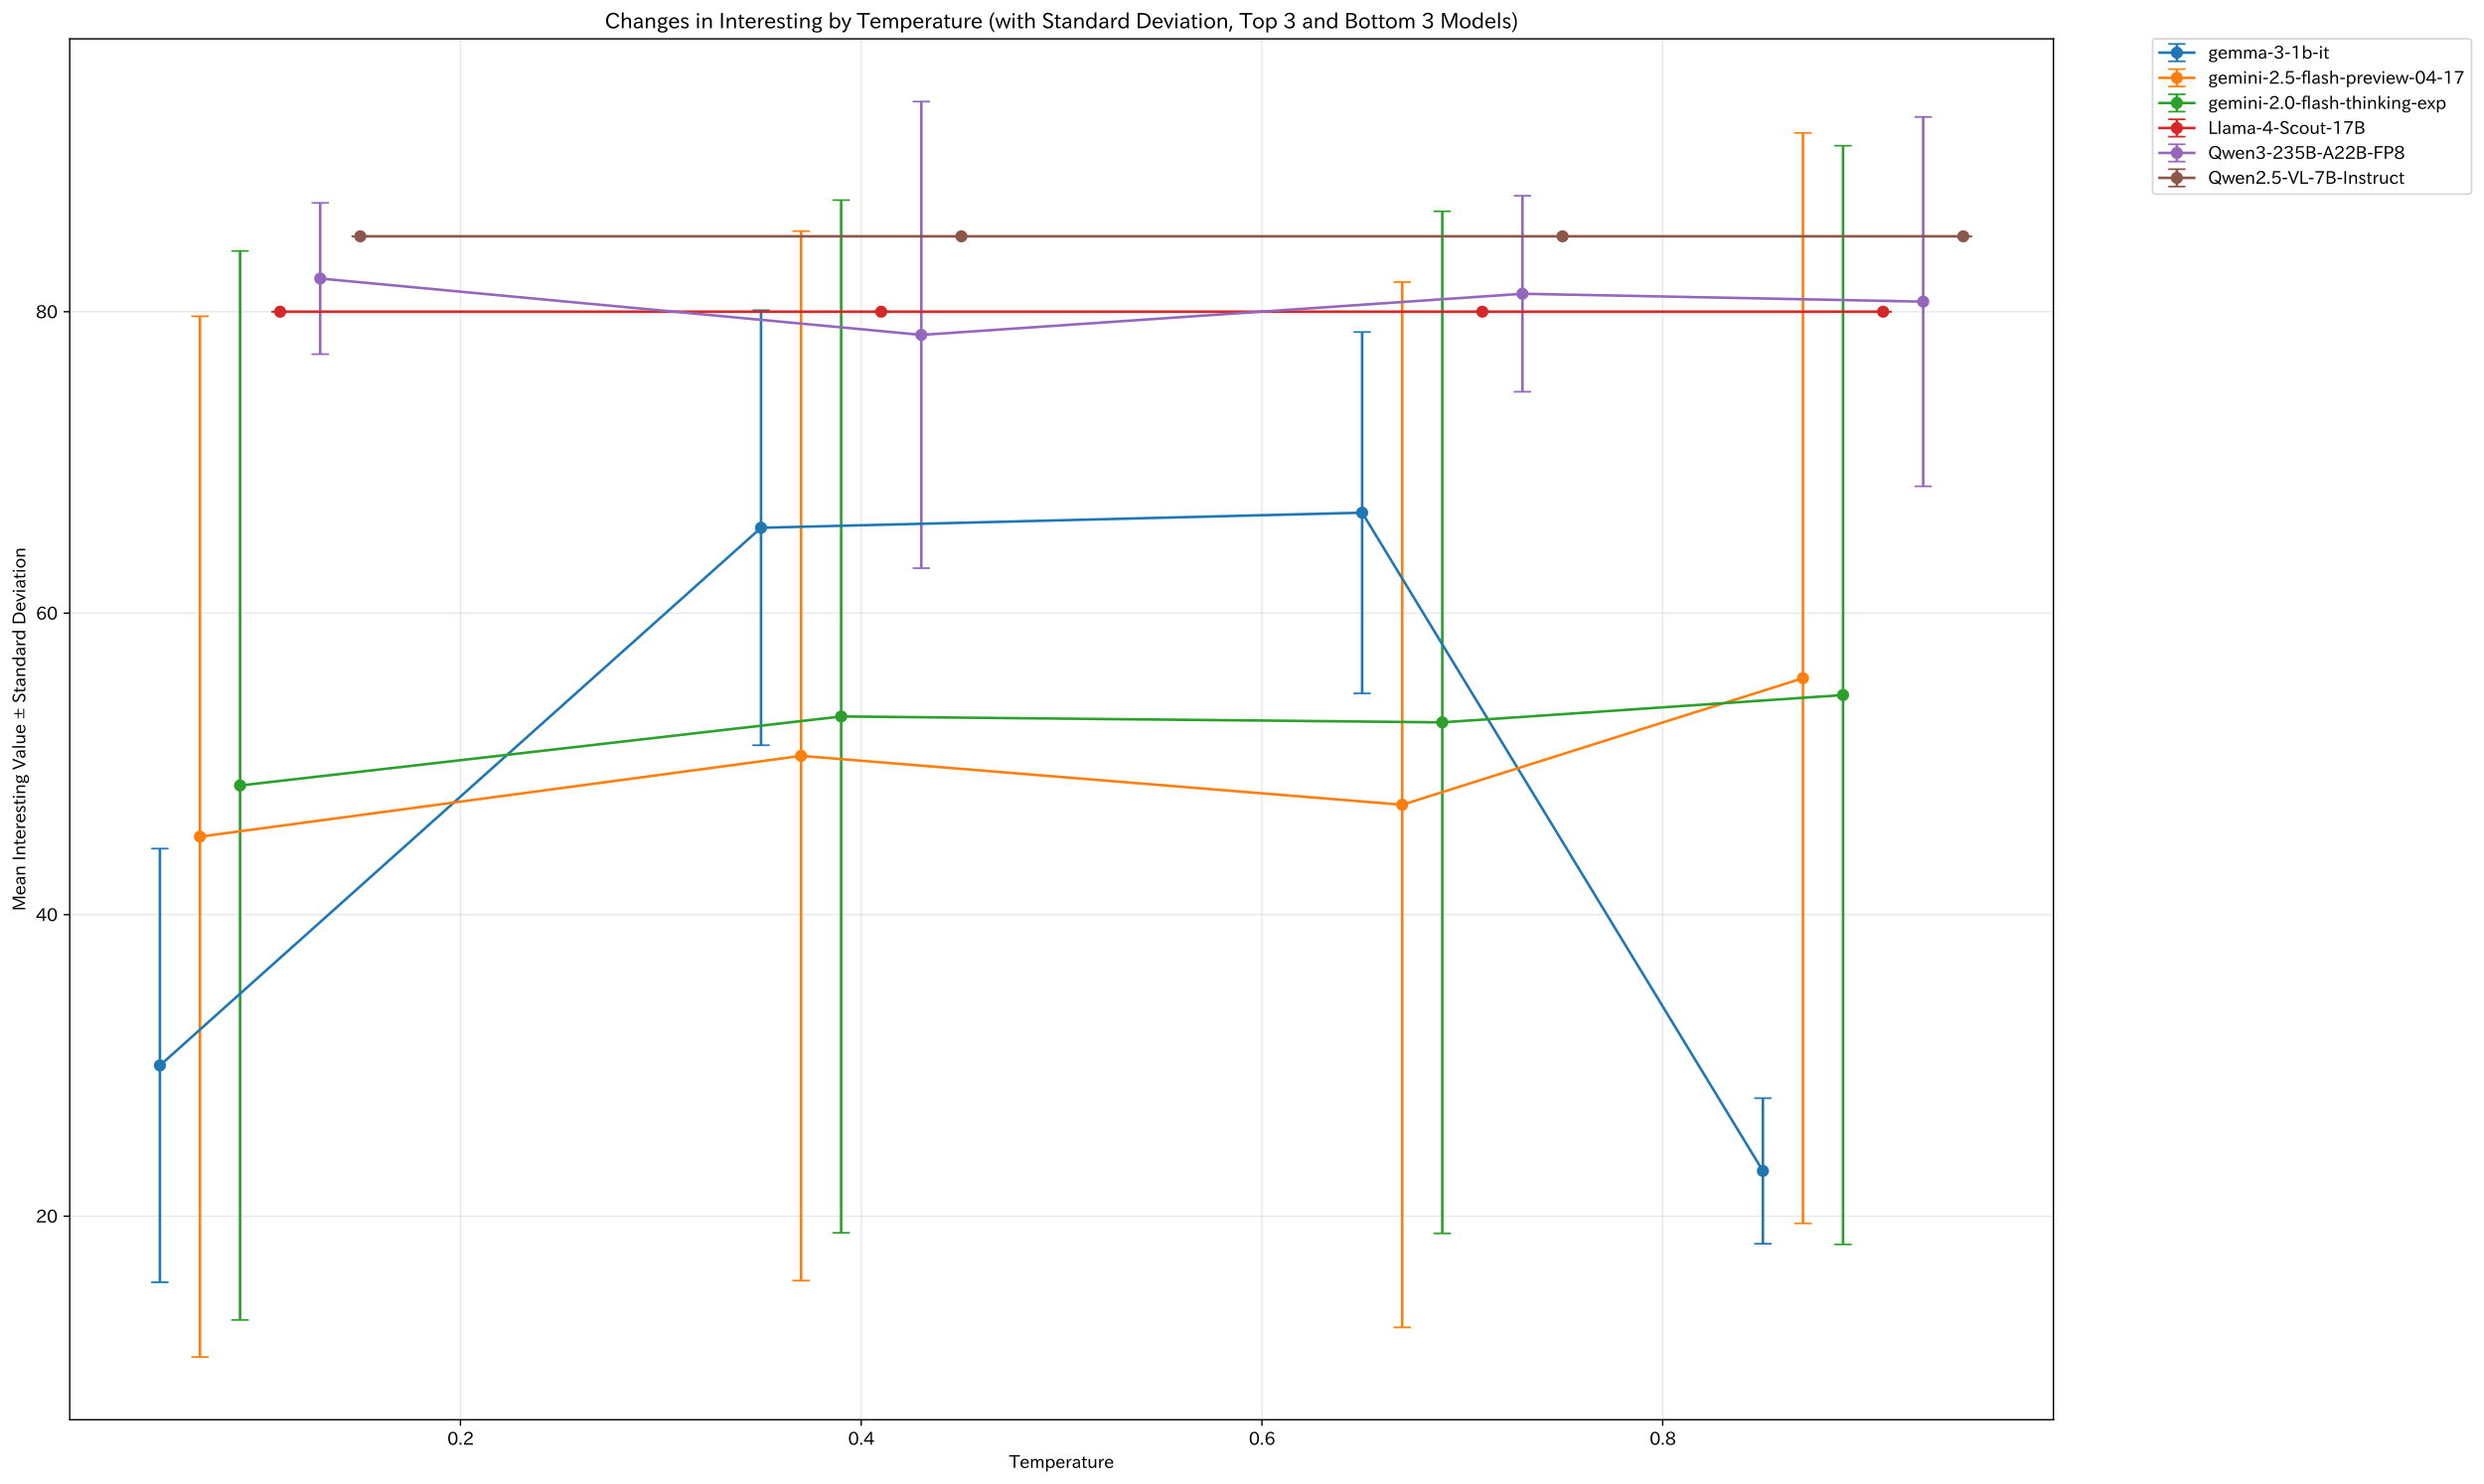 <?xml version="1.0" encoding="utf-8" standalone="no"?>
<!DOCTYPE svg PUBLIC "-//W3C//DTD SVG 1.1//EN"
  "http://www.w3.org/Graphics/SVG/1.1/DTD/svg11.dtd">
<svg xmlns:xlink="http://www.w3.org/1999/xlink" width="1433.503pt" height="856.559pt" viewBox="0 0 1433.503 856.559" xmlns="http://www.w3.org/2000/svg" version="1.1">
 <defs>
  <style type="text/css">*{stroke-linejoin: round; stroke-linecap: butt}</style>
 </defs>
 <g id="figure_1">
  <g id="patch_1">
   <path d="M 0 856.559 
L 1433.503 856.559 
L 1433.503 0 
L 0 0 
z
" style="fill: #ffffff"/>
  </g>
  <g id="axes_1">
   <g id="patch_2">
    <path d="M 40.245 819.578 
L 1185.025 819.578 
L 1185.025 22.404 
L 40.245 22.404 
z
" style="fill: #ffffff"/>
   </g>
   <g id="matplotlib.axis_1">
    <g id="xtick_1">
     <g id="line2d_1">
      <path d="M 265.732 819.578 
L 265.732 22.404 
" clip-path="url(#p278a846a8e)" style="fill: none; stroke: #b0b0b0; stroke-opacity: 0.3; stroke-width: 0.8; stroke-linecap: square"/>
     </g>
     <g id="line2d_2">
      <defs>
       <path id="m0979dd3fac" d="M 0 0 
L 0 3.5 
" style="stroke: #000000; stroke-width: 0.8"/>
      </defs>
      <g>
       <use xlink:href="#m0979dd3fac" x="265.732" y="819.578" style="stroke: #000000; stroke-width: 0.8"/>
      </g>
     </g>
     <g id="text_1">
      <!-- 0.2 -->
      <g transform="translate(258.113 834.069) scale(0.1 -0.1)">
       <defs>
        <path id="IPAexGothic-30" d="M 2038 4725 
Q 2881 4725 3334 3944 
Q 3694 3325 3694 2344 
Q 3694 1372 3334 741 
Q 2888 -31 2016 -31 
Q 1147 -31 700 741 
Q 341 1372 341 2350 
Q 341 3713 1000 4334 
Q 1419 4725 2038 4725 
z
M 2016 4266 
Q 1516 4266 1228 3759 
Q 934 3247 934 2344 
Q 934 1456 1222 947 
Q 1513 447 2016 447 
Q 2619 447 2909 1153 
Q 3100 1622 3100 2375 
Q 3100 3256 2806 3759 
Q 2509 4266 2016 4266 
z
" transform="scale(0.016)"/>
        <path id="IPAexGothic-2e" d="M 1184 63 
L 494 63 
L 494 753 
L 1184 753 
L 1184 63 
z
" transform="scale(0.016)"/>
        <path id="IPAexGothic-32" d="M 3659 63 
L 447 63 
L 447 594 
Q 825 1475 1894 2203 
L 2072 2322 
Q 2619 2697 2791 2906 
Q 2988 3153 2988 3444 
Q 2988 3772 2756 4003 
Q 2500 4259 2084 4259 
Q 1250 4259 991 3328 
L 497 3506 
Q 853 4725 2116 4725 
Q 2806 4725 3216 4316 
Q 3575 3947 3575 3425 
Q 3575 3038 3344 2722 
Q 3131 2416 2366 1938 
L 2231 1856 
Q 1256 1253 978 569 
L 3659 569 
L 3659 63 
z
" transform="scale(0.016)"/>
       </defs>
       <use xlink:href="#IPAexGothic-30"/>
       <use xlink:href="#IPAexGothic-2e" transform="translate(62.988 0)"/>
       <use xlink:href="#IPAexGothic-32" transform="translate(89.404 0)"/>
      </g>
     </g>
    </g>
    <g id="xtick_2">
     <g id="line2d_3">
      <path d="M 497.001 819.578 
L 497.001 22.404 
" clip-path="url(#p278a846a8e)" style="fill: none; stroke: #b0b0b0; stroke-opacity: 0.3; stroke-width: 0.8; stroke-linecap: square"/>
     </g>
     <g id="line2d_4">
      <g>
       <use xlink:href="#m0979dd3fac" x="497.001" y="819.578" style="stroke: #000000; stroke-width: 0.8"/>
      </g>
     </g>
     <g id="text_2">
      <!-- 0.4 -->
      <g transform="translate(489.381 834.069) scale(0.1 -0.1)">
       <defs>
        <path id="IPAexGothic-34" d="M 3813 1159 
L 3059 1159 
L 3059 63 
L 2547 63 
L 2547 1159 
L 197 1159 
L 197 1672 
L 2456 4678 
L 3059 4678 
L 3059 1634 
L 3813 1634 
L 3813 1159 
z
M 2578 4109 
L 2559 4109 
Q 2278 3656 2003 3284 
L 759 1634 
L 2547 1634 
L 2547 3144 
Q 2547 3481 2578 4109 
z
" transform="scale(0.016)"/>
       </defs>
       <use xlink:href="#IPAexGothic-30"/>
       <use xlink:href="#IPAexGothic-2e" transform="translate(62.988 0)"/>
       <use xlink:href="#IPAexGothic-34" transform="translate(89.404 0)"/>
      </g>
     </g>
    </g>
    <g id="xtick_3">
     <g id="line2d_5">
      <path d="M 728.27 819.578 
L 728.27 22.404 
" clip-path="url(#p278a846a8e)" style="fill: none; stroke: #b0b0b0; stroke-opacity: 0.3; stroke-width: 0.8; stroke-linecap: square"/>
     </g>
     <g id="line2d_6">
      <g>
       <use xlink:href="#m0979dd3fac" x="728.27" y="819.578" style="stroke: #000000; stroke-width: 0.8"/>
      </g>
     </g>
     <g id="text_3">
      <!-- 0.6 -->
      <g transform="translate(720.65 834.069) scale(0.1 -0.1)">
       <defs>
        <path id="IPAexGothic-36" d="M 1056 2328 
Q 1509 2981 2234 2981 
Q 2906 2981 3316 2513 
Q 3675 2106 3675 1522 
Q 3675 884 3272 434 
Q 2853 -31 2178 -31 
Q 1375 -31 922 581 
Q 481 1178 481 2228 
Q 481 3425 1013 4109 
Q 1494 4725 2272 4725 
Q 3191 4725 3609 4025 
L 3150 3775 
Q 2894 4266 2300 4266 
Q 1119 4266 1031 2328 
L 1056 2328 
z
M 2141 2547 
Q 1684 2547 1384 2206 
Q 1116 1900 1116 1541 
Q 1116 1156 1353 844 
Q 1672 428 2159 428 
Q 2669 428 2941 844 
Q 3125 1128 3125 1503 
Q 3125 1944 2881 2228 
Q 2600 2547 2141 2547 
z
" transform="scale(0.016)"/>
       </defs>
       <use xlink:href="#IPAexGothic-30"/>
       <use xlink:href="#IPAexGothic-2e" transform="translate(62.988 0)"/>
       <use xlink:href="#IPAexGothic-36" transform="translate(89.404 0)"/>
      </g>
     </g>
    </g>
    <g id="xtick_4">
     <g id="line2d_7">
      <path d="M 959.538 819.578 
L 959.538 22.404 
" clip-path="url(#p278a846a8e)" style="fill: none; stroke: #b0b0b0; stroke-opacity: 0.3; stroke-width: 0.8; stroke-linecap: square"/>
     </g>
     <g id="line2d_8">
      <g>
       <use xlink:href="#m0979dd3fac" x="959.538" y="819.578" style="stroke: #000000; stroke-width: 0.8"/>
      </g>
     </g>
     <g id="text_4">
      <!-- 0.8 -->
      <g transform="translate(951.919 834.069) scale(0.1 -0.1)">
       <defs>
        <path id="IPAexGothic-38" d="M 2541 2425 
Q 3700 2031 3700 1197 
Q 3700 541 3100 197 
Q 2663 -56 2016 -56 
Q 1366 -56 928 197 
Q 347 531 347 1178 
Q 347 1988 1409 2381 
L 1409 2400 
Q 481 2734 481 3509 
Q 481 4100 981 4456 
Q 1406 4756 2019 4756 
Q 2703 4756 3131 4403 
Q 3553 4069 3553 3566 
Q 3553 2706 2541 2444 
L 2541 2425 
z
M 2022 2625 
Q 2997 2856 2997 3528 
Q 2997 3916 2675 4150 
Q 2413 4347 2016 4347 
Q 1606 4347 1331 4128 
Q 1050 3897 1050 3522 
Q 1050 3150 1350 2925 
Q 1494 2809 1722 2722 
Q 1984 2616 2022 2625 
z
M 1978 2209 
Q 922 1931 922 1216 
Q 922 775 1313 556 
Q 1606 391 2009 391 
Q 2575 391 2881 697 
Q 3106 922 3106 1250 
Q 3106 1594 2794 1850 
Q 2609 1994 2350 2100 
Q 2047 2222 1978 2209 
z
" transform="scale(0.016)"/>
       </defs>
       <use xlink:href="#IPAexGothic-30"/>
       <use xlink:href="#IPAexGothic-2e" transform="translate(62.988 0)"/>
       <use xlink:href="#IPAexGothic-38" transform="translate(89.404 0)"/>
      </g>
     </g>
    </g>
    <g id="text_5">
     <!-- Temperature -->
     <g transform="translate(582.443 847.459) scale(0.1 -0.1)">
      <defs>
       <path id="IPAexGothic-54" d="M 3866 4141 
L 2175 4141 
L 2175 63 
L 1606 63 
L 1606 4141 
L -31 4141 
L -31 4634 
L 3866 4634 
L 3866 4141 
z
" transform="scale(0.016)"/>
       <path id="IPAexGothic-65" d="M 863 1594 
Q 891 1041 1209 722 
Q 1534 397 1997 397 
Q 2606 397 2963 966 
L 3322 728 
Q 2869 -31 1931 -31 
Q 1222 -31 766 422 
Q 306 884 306 1641 
Q 306 2444 788 2925 
Q 1216 3353 1856 3353 
Q 2459 3353 2866 2956 
Q 3322 2494 3322 1722 
L 3322 1594 
L 863 1594 
z
M 2756 1997 
Q 2709 2431 2450 2681 
Q 2194 2938 1844 2938 
Q 1438 2938 1150 2591 
Q 953 2356 894 1997 
L 2756 1997 
z
" transform="scale(0.016)"/>
       <path id="IPAexGothic-6d" d="M 5022 63 
L 4472 63 
L 4472 2059 
Q 4472 2869 3847 2869 
Q 3550 2869 3303 2594 
Q 3128 2397 3059 2103 
L 3059 63 
L 2509 63 
L 2509 2066 
Q 2509 2869 1919 2869 
Q 1606 2869 1369 2594 
Q 1113 2306 1113 2041 
L 1113 63 
L 563 63 
L 563 3250 
L 1075 3250 
L 1075 2700 
Q 1391 3316 2028 3316 
Q 2725 3316 2956 2647 
Q 3303 3316 3953 3316 
Q 4478 3316 4772 2944 
Q 5022 2638 5022 2072 
L 5022 63 
z
" transform="scale(0.016)"/>
       <path id="IPAexGothic-70" d="M 1075 2688 
Q 1525 3341 2206 3341 
Q 2769 3341 3172 2938 
Q 3641 2469 3641 1644 
Q 3641 841 3178 372 
Q 2775 -31 2200 -31 
Q 1569 -31 1106 497 
L 1106 -1216 
L 563 -1216 
L 563 3250 
L 1075 3250 
L 1075 2688 
z
M 1106 1950 
L 1106 1291 
Q 1106 897 1516 600 
Q 1791 403 2106 403 
Q 2469 403 2725 659 
Q 3066 997 3066 1631 
Q 3066 2200 2784 2559 
Q 2503 2900 2100 2900 
Q 1656 2900 1338 2484 
Q 1106 2184 1106 1950 
z
" transform="scale(0.016)"/>
       <path id="IPAexGothic-72" d="M 2309 3316 
L 2213 2769 
Q 2106 2791 2022 2791 
Q 1653 2791 1413 2444 
Q 1113 2006 1113 1675 
L 1113 63 
L 563 63 
L 563 3250 
L 1081 3250 
L 1056 2303 
L 1069 2303 
Q 1422 3341 2097 3341 
Q 2206 3341 2309 3316 
z
" transform="scale(0.016)"/>
       <path id="IPAexGothic-61" d="M 3156 63 
L 2672 63 
Q 2559 303 2531 556 
L 2509 556 
Q 2147 -25 1428 -25 
Q 934 -25 622 288 
Q 347 563 347 959 
Q 347 1947 2050 1997 
L 2478 2009 
L 2478 2175 
Q 2478 2509 2288 2700 
Q 2088 2900 1775 2900 
Q 1238 2900 969 2378 
L 494 2597 
Q 938 3328 1788 3328 
Q 2375 3328 2691 3000 
Q 2984 2706 2984 2169 
L 2984 997 
Q 2984 400 3156 63 
z
M 2491 1625 
L 2141 1619 
Q 903 1591 903 953 
Q 903 728 1050 581 
Q 1231 403 1525 403 
Q 1934 403 2234 703 
Q 2491 969 2491 1344 
L 2491 1625 
z
" transform="scale(0.016)"/>
       <path id="IPAexGothic-74" d="M 2125 241 
Q 1769 -6 1397 -6 
Q 653 -6 653 831 
L 653 2859 
L 219 2859 
L 219 3250 
L 653 3250 
L 653 3966 
L 1178 4228 
L 1178 3250 
L 2063 3250 
L 2063 2859 
L 1178 2859 
L 1178 906 
Q 1178 416 1513 416 
Q 1738 416 1941 588 
L 2125 241 
z
" transform="scale(0.016)"/>
       <path id="IPAexGothic-75" d="M 3284 63 
L 2772 63 
L 2772 644 
Q 2300 0 1625 0 
Q 1072 0 763 375 
Q 519 678 519 1241 
L 519 3250 
L 1069 3250 
L 1069 1259 
Q 1069 466 1734 466 
Q 2406 466 2734 1291 
L 2734 3250 
L 3284 3250 
L 3284 63 
z
" transform="scale(0.016)"/>
      </defs>
      <use xlink:href="#IPAexGothic-54"/>
      <use xlink:href="#IPAexGothic-65" transform="translate(59.912 0)"/>
      <use xlink:href="#IPAexGothic-6d" transform="translate(116.797 0)"/>
      <use xlink:href="#IPAexGothic-70" transform="translate(203.906 0)"/>
      <use xlink:href="#IPAexGothic-65" transform="translate(266.016 0)"/>
      <use xlink:href="#IPAexGothic-72" transform="translate(322.9 0)"/>
      <use xlink:href="#IPAexGothic-61" transform="translate(359.912 0)"/>
      <use xlink:href="#IPAexGothic-74" transform="translate(414.893 0)"/>
      <use xlink:href="#IPAexGothic-75" transform="translate(449.512 0)"/>
      <use xlink:href="#IPAexGothic-72" transform="translate(509.912 0)"/>
      <use xlink:href="#IPAexGothic-65" transform="translate(546.924 0)"/>
     </g>
    </g>
   </g>
   <g id="matplotlib.axis_2">
    <g id="ytick_1">
     <g id="line2d_9">
      <path d="M 40.245 702.053 
L 1185.025 702.053 
" clip-path="url(#p278a846a8e)" style="fill: none; stroke: #b0b0b0; stroke-opacity: 0.3; stroke-width: 0.8; stroke-linecap: square"/>
     </g>
     <g id="line2d_10">
      <defs>
       <path id="md6f74152bb" d="M 0 0 
L -3.5 0 
" style="stroke: #000000; stroke-width: 0.8"/>
      </defs>
      <g>
       <use xlink:href="#md6f74152bb" x="40.245" y="702.053" style="stroke: #000000; stroke-width: 0.8"/>
      </g>
     </g>
     <g id="text_6">
      <!-- 20 -->
      <g transform="translate(20.648 705.799) scale(0.1 -0.1)">
       <use xlink:href="#IPAexGothic-32"/>
       <use xlink:href="#IPAexGothic-30" transform="translate(62.988 0)"/>
      </g>
     </g>
    </g>
    <g id="ytick_2">
     <g id="line2d_11">
      <path d="M 40.245 528.013 
L 1185.025 528.013 
" clip-path="url(#p278a846a8e)" style="fill: none; stroke: #b0b0b0; stroke-opacity: 0.3; stroke-width: 0.8; stroke-linecap: square"/>
     </g>
     <g id="line2d_12">
      <g>
       <use xlink:href="#md6f74152bb" x="40.245" y="528.013" style="stroke: #000000; stroke-width: 0.8"/>
      </g>
     </g>
     <g id="text_7">
      <!-- 40 -->
      <g transform="translate(20.648 531.759) scale(0.1 -0.1)">
       <use xlink:href="#IPAexGothic-34"/>
       <use xlink:href="#IPAexGothic-30" transform="translate(62.988 0)"/>
      </g>
     </g>
    </g>
    <g id="ytick_3">
     <g id="line2d_13">
      <path d="M 40.245 353.973 
L 1185.025 353.973 
" clip-path="url(#p278a846a8e)" style="fill: none; stroke: #b0b0b0; stroke-opacity: 0.3; stroke-width: 0.8; stroke-linecap: square"/>
     </g>
     <g id="line2d_14">
      <g>
       <use xlink:href="#md6f74152bb" x="40.245" y="353.973" style="stroke: #000000; stroke-width: 0.8"/>
      </g>
     </g>
     <g id="text_8">
      <!-- 60 -->
      <g transform="translate(20.648 357.718) scale(0.1 -0.1)">
       <use xlink:href="#IPAexGothic-36"/>
       <use xlink:href="#IPAexGothic-30" transform="translate(62.988 0)"/>
      </g>
     </g>
    </g>
    <g id="ytick_4">
     <g id="line2d_15">
      <path d="M 40.245 179.933 
L 1185.025 179.933 
" clip-path="url(#p278a846a8e)" style="fill: none; stroke: #b0b0b0; stroke-opacity: 0.3; stroke-width: 0.8; stroke-linecap: square"/>
     </g>
     <g id="line2d_16">
      <g>
       <use xlink:href="#md6f74152bb" x="40.245" y="179.933" style="stroke: #000000; stroke-width: 0.8"/>
      </g>
     </g>
     <g id="text_9">
      <!-- 80 -->
      <g transform="translate(20.648 183.678) scale(0.1 -0.1)">
       <use xlink:href="#IPAexGothic-38"/>
       <use xlink:href="#IPAexGothic-30" transform="translate(62.988 0)"/>
      </g>
     </g>
    </g>
    <g id="text_10">
     <!-- Mean Interesting Value ± Standard Deviation -->
     <g transform="translate(14.691 525.875) rotate(-90) scale(0.1 -0.1)">
      <defs>
       <path id="IPAexGothic-4d" d="M 5147 63 
L 4597 63 
L 4597 2534 
Q 4597 3281 4634 4134 
L 4609 4134 
Q 4356 3409 4066 2675 
L 3066 209 
L 2650 209 
L 1641 2725 
Q 1328 3506 1128 4141 
L 1103 4141 
Q 1141 3131 1141 2553 
L 1141 63 
L 609 63 
L 609 4634 
L 1416 4634 
L 2503 1944 
Q 2697 1472 2869 906 
L 2888 906 
Q 3028 1416 3234 1931 
L 4316 4634 
L 5147 4634 
L 5147 63 
z
" transform="scale(0.016)"/>
       <path id="IPAexGothic-6e" d="M 3328 63 
L 2778 63 
L 2778 2041 
Q 2778 2853 2106 2853 
Q 1428 2853 1113 2041 
L 1113 63 
L 563 63 
L 563 3250 
L 1075 3250 
L 1075 2675 
Q 1525 3316 2222 3316 
Q 3328 3316 3328 2072 
L 3328 63 
z
" transform="scale(0.016)"/>
       <path id="IPAexGothic-20" transform="scale(0.016)"/>
       <path id="IPAexGothic-49" d="M 1203 63 
L 634 63 
L 634 4634 
L 1203 4634 
L 1203 63 
z
" transform="scale(0.016)"/>
       <path id="IPAexGothic-73" d="M 2234 2547 
Q 1938 2931 1484 2931 
Q 891 2931 891 2475 
Q 891 2153 1531 1944 
L 1741 1875 
Q 2650 1578 2650 894 
Q 2650 434 2272 172 
Q 1972 -31 1497 -31 
Q 766 -31 256 503 
L 603 819 
Q 997 397 1516 397 
Q 2131 397 2131 875 
Q 2131 1238 1453 1478 
L 1234 1553 
Q 378 1853 378 2431 
Q 378 2797 628 3047 
Q 928 3347 1453 3347 
Q 2156 3347 2606 2859 
L 2234 2547 
z
" transform="scale(0.016)"/>
       <path id="IPAexGothic-69" d="M 1178 3928 
L 550 3928 
L 550 4569 
L 1178 4569 
L 1178 3928 
z
M 1138 63 
L 588 63 
L 588 3250 
L 1138 3250 
L 1138 63 
z
" transform="scale(0.016)"/>
       <path id="IPAexGothic-67" d="M 1331 1150 
Q 1006 1122 1006 900 
Q 1006 613 1763 575 
L 2131 556 
Q 3303 497 3303 -294 
Q 3303 -700 2925 -959 
Q 2519 -1253 1794 -1253 
Q 1138 -1253 738 -1028 
Q 353 -809 353 -428 
Q 353 84 1075 247 
L 1075 269 
Q 506 413 506 778 
Q 506 1116 994 1297 
Q 456 1575 456 2181 
Q 456 2650 769 2963 
Q 1128 3322 1738 3322 
Q 2125 3322 2422 3153 
Q 2650 3453 3259 3463 
L 3259 3013 
Q 2838 3003 2703 2938 
Q 3034 2613 3034 2169 
Q 3034 1728 2734 1425 
Q 2400 1094 1813 1094 
Q 1563 1094 1331 1150 
z
M 1734 2919 
Q 1409 2919 1197 2706 
Q 988 2497 988 2181 
Q 988 1872 1184 1684 
Q 1397 1472 1756 1472 
Q 2094 1472 2297 1678 
Q 2503 1881 2503 2203 
Q 2503 2497 2297 2700 
Q 2081 2919 1734 2919 
z
M 1753 159 
Q 903 159 903 -366 
Q 903 -875 1800 -875 
Q 2378 -875 2638 -606 
Q 2772 -481 2772 -313 
Q 2772 159 1753 159 
z
" transform="scale(0.016)"/>
       <path id="IPAexGothic-56" d="M 4078 4634 
L 2222 0 
L 1806 0 
L -6 4634 
L 622 4634 
L 1703 1766 
Q 1916 1194 2034 784 
L 2053 784 
Q 2188 1256 2381 1766 
L 3450 4634 
L 4078 4634 
z
" transform="scale(0.016)"/>
       <path id="IPAexGothic-6c" d="M 1131 63 
L 581 63 
L 581 4794 
L 1131 4794 
L 1131 63 
z
" transform="scale(0.016)"/>
       <path id="IPAexGothic-b1" d="M 416 819 
L 3922 819 
L 3922 453 
L 416 453 
L 416 819 
z
M 2369 2469 
L 2369 1125 
L 1984 1125 
L 1984 2469 
L 416 2469 
L 416 2828 
L 1984 2828 
L 1984 4094 
L 2369 4094 
L 2369 2828 
L 3925 2828 
L 3925 2469 
L 2369 2469 
z
" transform="scale(0.016)"/>
       <path id="IPAexGothic-53" d="M 2919 3641 
Q 2563 4259 1853 4259 
Q 1453 4259 1213 4009 
Q 1028 3803 1028 3534 
Q 1028 3238 1266 3047 
Q 1444 2913 1984 2688 
L 2200 2597 
Q 2925 2306 3191 1953 
Q 3422 1644 3422 1259 
Q 3422 644 2969 288 
Q 2559 -31 1931 -31 
Q 881 -31 313 766 
L 753 1100 
Q 1203 459 1938 459 
Q 2288 459 2534 625 
Q 2841 847 2841 1216 
Q 2841 1503 2616 1728 
Q 2375 1959 1728 2206 
L 1541 2278 
Q 453 2694 453 3481 
Q 453 4006 806 4347 
Q 1203 4725 1863 4725 
Q 2841 4725 3359 3956 
L 2919 3641 
z
" transform="scale(0.016)"/>
       <path id="IPAexGothic-64" d="M 3391 63 
L 2891 63 
L 2891 619 
Q 2441 -31 1753 -31 
Q 1181 -31 788 372 
Q 313 844 313 1663 
Q 313 2466 772 2938 
Q 1169 3341 1753 3341 
Q 2384 3341 2847 2809 
L 2847 4794 
L 3391 4794 
L 3391 63 
z
M 2847 1303 
L 2847 2097 
Q 2847 2413 2456 2706 
Q 2181 2906 1853 2906 
Q 1484 2906 1228 2650 
Q 888 2309 888 1678 
Q 888 1109 1169 750 
Q 1441 409 1847 409 
Q 2322 409 2656 875 
Q 2847 1134 2847 1303 
z
" transform="scale(0.016)"/>
       <path id="IPAexGothic-44" d="M 609 4634 
L 1984 4634 
Q 3159 4634 3791 4050 
Q 4456 3444 4456 2356 
Q 4456 1047 3516 441 
Q 2925 63 1941 63 
L 609 63 
L 609 4634 
z
M 1172 556 
L 1894 556 
Q 3853 556 3853 2356 
Q 3853 4147 1928 4147 
L 1172 4147 
L 1172 556 
z
" transform="scale(0.016)"/>
       <path id="IPAexGothic-76" d="M 3103 3250 
L 1747 6 
L 1375 6 
L 25 3250 
L 628 3250 
L 1338 1388 
L 1522 844 
L 1569 703 
L 1588 703 
Q 1641 884 1822 1388 
L 2516 3250 
L 3103 3250 
z
" transform="scale(0.016)"/>
       <path id="IPAexGothic-6f" d="M 1919 3341 
Q 2594 3341 3056 2888 
Q 3531 2413 3531 1638 
Q 3531 888 3066 422 
Q 2609 -31 1919 -31 
Q 1228 -31 781 416 
Q 313 881 313 1656 
Q 313 2413 788 2888 
Q 1241 3341 1919 3341 
z
M 1919 2919 
Q 1519 2919 1241 2631 
Q 888 2278 888 1650 
Q 888 1031 1234 684 
Q 1516 403 1919 403 
Q 2331 403 2609 691 
Q 2956 1038 2956 1672 
Q 2956 2269 2603 2631 
Q 2316 2919 1919 2919 
z
" transform="scale(0.016)"/>
      </defs>
      <use xlink:href="#IPAexGothic-4d"/>
      <use xlink:href="#IPAexGothic-65" transform="translate(90.186 0)"/>
      <use xlink:href="#IPAexGothic-61" transform="translate(147.07 0)"/>
      <use xlink:href="#IPAexGothic-6e" transform="translate(202.051 0)"/>
      <use xlink:href="#IPAexGothic-20" transform="translate(262.451 0)"/>
      <use xlink:href="#IPAexGothic-49" transform="translate(289.453 0)"/>
      <use xlink:href="#IPAexGothic-6e" transform="translate(318.359 0)"/>
      <use xlink:href="#IPAexGothic-74" transform="translate(378.76 0)"/>
      <use xlink:href="#IPAexGothic-65" transform="translate(413.379 0)"/>
      <use xlink:href="#IPAexGothic-72" transform="translate(470.264 0)"/>
      <use xlink:href="#IPAexGothic-65" transform="translate(507.275 0)"/>
      <use xlink:href="#IPAexGothic-73" transform="translate(564.16 0)"/>
      <use xlink:href="#IPAexGothic-74" transform="translate(610.352 0)"/>
      <use xlink:href="#IPAexGothic-69" transform="translate(644.971 0)"/>
      <use xlink:href="#IPAexGothic-6e" transform="translate(671.973 0)"/>
      <use xlink:href="#IPAexGothic-67" transform="translate(732.373 0)"/>
      <use xlink:href="#IPAexGothic-20" transform="translate(787.891 0)"/>
      <use xlink:href="#IPAexGothic-56" transform="translate(814.893 0)"/>
      <use xlink:href="#IPAexGothic-61" transform="translate(878.613 0)"/>
      <use xlink:href="#IPAexGothic-6c" transform="translate(933.594 0)"/>
      <use xlink:href="#IPAexGothic-75" transform="translate(960.596 0)"/>
      <use xlink:href="#IPAexGothic-65" transform="translate(1020.996 0)"/>
      <use xlink:href="#IPAexGothic-20" transform="translate(1077.881 0)"/>
      <use xlink:href="#IPAexGothic-b1" transform="translate(1104.883 0)"/>
      <use xlink:href="#IPAexGothic-20" transform="translate(1172.705 0)"/>
      <use xlink:href="#IPAexGothic-53" transform="translate(1199.707 0)"/>
      <use xlink:href="#IPAexGothic-74" transform="translate(1258.203 0)"/>
      <use xlink:href="#IPAexGothic-61" transform="translate(1292.822 0)"/>
      <use xlink:href="#IPAexGothic-6e" transform="translate(1347.803 0)"/>
      <use xlink:href="#IPAexGothic-64" transform="translate(1408.203 0)"/>
      <use xlink:href="#IPAexGothic-61" transform="translate(1470.605 0)"/>
      <use xlink:href="#IPAexGothic-72" transform="translate(1525.586 0)"/>
      <use xlink:href="#IPAexGothic-64" transform="translate(1562.598 0)"/>
      <use xlink:href="#IPAexGothic-20" transform="translate(1625 0)"/>
      <use xlink:href="#IPAexGothic-44" transform="translate(1652.002 0)"/>
      <use xlink:href="#IPAexGothic-65" transform="translate(1727.686 0)"/>
      <use xlink:href="#IPAexGothic-76" transform="translate(1784.57 0)"/>
      <use xlink:href="#IPAexGothic-69" transform="translate(1833.154 0)"/>
      <use xlink:href="#IPAexGothic-61" transform="translate(1860.156 0)"/>
      <use xlink:href="#IPAexGothic-74" transform="translate(1915.137 0)"/>
      <use xlink:href="#IPAexGothic-69" transform="translate(1949.756 0)"/>
      <use xlink:href="#IPAexGothic-6f" transform="translate(1976.758 0)"/>
      <use xlink:href="#IPAexGothic-6e" transform="translate(2037.158 0)"/>
     </g>
    </g>
   </g>
   <g id="LineCollection_1">
    <path d="M 92.281 740.202 
L 92.281 489.865 
" clip-path="url(#p278a846a8e)" style="fill: none; stroke: #1f77b4; stroke-width: 1.5"/>
    <path d="M 439.184 430.212 
L 439.184 179.111 
" clip-path="url(#p278a846a8e)" style="fill: none; stroke: #1f77b4; stroke-width: 1.5"/>
    <path d="M 786.087 400.267 
L 786.087 191.652 
" clip-path="url(#p278a846a8e)" style="fill: none; stroke: #1f77b4; stroke-width: 1.5"/>
    <path d="M 1017.356 717.982 
L 1017.356 633.913 
" clip-path="url(#p278a846a8e)" style="fill: none; stroke: #1f77b4; stroke-width: 1.5"/>
   </g>
   <g id="line2d_17">
    <defs>
     <path id="m95fe232ae5" d="M 5 0 
L -5 -0 
" style="stroke: #1f77b4"/>
    </defs>
    <g clip-path="url(#p278a846a8e)">
     <use xlink:href="#m95fe232ae5" x="92.281" y="740.202" style="fill: #1f77b4; stroke: #1f77b4"/>
     <use xlink:href="#m95fe232ae5" x="439.184" y="430.212" style="fill: #1f77b4; stroke: #1f77b4"/>
     <use xlink:href="#m95fe232ae5" x="786.087" y="400.267" style="fill: #1f77b4; stroke: #1f77b4"/>
     <use xlink:href="#m95fe232ae5" x="1017.356" y="717.982" style="fill: #1f77b4; stroke: #1f77b4"/>
    </g>
   </g>
   <g id="line2d_18">
    <g clip-path="url(#p278a846a8e)">
     <use xlink:href="#m95fe232ae5" x="92.281" y="489.865" style="fill: #1f77b4; stroke: #1f77b4"/>
     <use xlink:href="#m95fe232ae5" x="439.184" y="179.111" style="fill: #1f77b4; stroke: #1f77b4"/>
     <use xlink:href="#m95fe232ae5" x="786.087" y="191.652" style="fill: #1f77b4; stroke: #1f77b4"/>
     <use xlink:href="#m95fe232ae5" x="1017.356" y="633.913" style="fill: #1f77b4; stroke: #1f77b4"/>
    </g>
   </g>
   <g id="LineCollection_2">
    <path d="M 115.408 783.343 
L 115.408 182.556 
" clip-path="url(#p278a846a8e)" style="fill: none; stroke: #ff7f0e; stroke-width: 1.5"/>
    <path d="M 462.311 739.249 
L 462.311 133.414 
" clip-path="url(#p278a846a8e)" style="fill: none; stroke: #ff7f0e; stroke-width: 1.5"/>
    <path d="M 809.214 766.275 
L 809.214 162.848 
" clip-path="url(#p278a846a8e)" style="fill: none; stroke: #ff7f0e; stroke-width: 1.5"/>
    <path d="M 1040.482 706.253 
L 1040.482 76.71 
" clip-path="url(#p278a846a8e)" style="fill: none; stroke: #ff7f0e; stroke-width: 1.5"/>
   </g>
   <g id="line2d_19">
    <defs>
     <path id="m60df5cff2e" d="M 5 0 
L -5 -0 
" style="stroke: #ff7f0e"/>
    </defs>
    <g clip-path="url(#p278a846a8e)">
     <use xlink:href="#m60df5cff2e" x="115.408" y="783.343" style="fill: #ff7f0e; stroke: #ff7f0e"/>
     <use xlink:href="#m60df5cff2e" x="462.311" y="739.249" style="fill: #ff7f0e; stroke: #ff7f0e"/>
     <use xlink:href="#m60df5cff2e" x="809.214" y="766.275" style="fill: #ff7f0e; stroke: #ff7f0e"/>
     <use xlink:href="#m60df5cff2e" x="1040.482" y="706.253" style="fill: #ff7f0e; stroke: #ff7f0e"/>
    </g>
   </g>
   <g id="line2d_20">
    <g clip-path="url(#p278a846a8e)">
     <use xlink:href="#m60df5cff2e" x="115.408" y="182.556" style="fill: #ff7f0e; stroke: #ff7f0e"/>
     <use xlink:href="#m60df5cff2e" x="462.311" y="133.414" style="fill: #ff7f0e; stroke: #ff7f0e"/>
     <use xlink:href="#m60df5cff2e" x="809.214" y="162.848" style="fill: #ff7f0e; stroke: #ff7f0e"/>
     <use xlink:href="#m60df5cff2e" x="1040.482" y="76.71" style="fill: #ff7f0e; stroke: #ff7f0e"/>
    </g>
   </g>
   <g id="LineCollection_3">
    <path d="M 138.535 761.965 
L 138.535 144.885 
" clip-path="url(#p278a846a8e)" style="fill: none; stroke: #2ca02c; stroke-width: 1.5"/>
    <path d="M 485.438 711.68 
L 485.438 115.516 
" clip-path="url(#p278a846a8e)" style="fill: none; stroke: #2ca02c; stroke-width: 1.5"/>
    <path d="M 832.341 711.992 
L 832.341 121.983 
" clip-path="url(#p278a846a8e)" style="fill: none; stroke: #2ca02c; stroke-width: 1.5"/>
    <path d="M 1063.609 718.341 
L 1063.609 84.084 
" clip-path="url(#p278a846a8e)" style="fill: none; stroke: #2ca02c; stroke-width: 1.5"/>
   </g>
   <g id="line2d_21">
    <defs>
     <path id="me42dfd38b3" d="M 5 0 
L -5 -0 
" style="stroke: #2ca02c"/>
    </defs>
    <g clip-path="url(#p278a846a8e)">
     <use xlink:href="#me42dfd38b3" x="138.535" y="761.965" style="fill: #2ca02c; stroke: #2ca02c"/>
     <use xlink:href="#me42dfd38b3" x="485.438" y="711.68" style="fill: #2ca02c; stroke: #2ca02c"/>
     <use xlink:href="#me42dfd38b3" x="832.341" y="711.992" style="fill: #2ca02c; stroke: #2ca02c"/>
     <use xlink:href="#me42dfd38b3" x="1063.609" y="718.341" style="fill: #2ca02c; stroke: #2ca02c"/>
    </g>
   </g>
   <g id="line2d_22">
    <g clip-path="url(#p278a846a8e)">
     <use xlink:href="#me42dfd38b3" x="138.535" y="144.885" style="fill: #2ca02c; stroke: #2ca02c"/>
     <use xlink:href="#me42dfd38b3" x="485.438" y="115.516" style="fill: #2ca02c; stroke: #2ca02c"/>
     <use xlink:href="#me42dfd38b3" x="832.341" y="121.983" style="fill: #2ca02c; stroke: #2ca02c"/>
     <use xlink:href="#me42dfd38b3" x="1063.609" y="84.084" style="fill: #2ca02c; stroke: #2ca02c"/>
    </g>
   </g>
   <g id="LineCollection_4">
    <path d="M 161.661 179.933 
L 161.661 179.933 
" clip-path="url(#p278a846a8e)" style="fill: none; stroke: #d62728; stroke-width: 1.5"/>
    <path d="M 508.564 179.933 
L 508.564 179.933 
" clip-path="url(#p278a846a8e)" style="fill: none; stroke: #d62728; stroke-width: 1.5"/>
    <path d="M 855.467 179.933 
L 855.467 179.933 
" clip-path="url(#p278a846a8e)" style="fill: none; stroke: #d62728; stroke-width: 1.5"/>
    <path d="M 1086.736 179.933 
L 1086.736 179.933 
" clip-path="url(#p278a846a8e)" style="fill: none; stroke: #d62728; stroke-width: 1.5"/>
   </g>
   <g id="line2d_23">
    <defs>
     <path id="m1ab0982406" d="M 5 0 
L -5 -0 
" style="stroke: #d62728"/>
    </defs>
    <g clip-path="url(#p278a846a8e)">
     <use xlink:href="#m1ab0982406" x="161.661" y="179.933" style="fill: #d62728; stroke: #d62728"/>
     <use xlink:href="#m1ab0982406" x="508.564" y="179.933" style="fill: #d62728; stroke: #d62728"/>
     <use xlink:href="#m1ab0982406" x="855.467" y="179.933" style="fill: #d62728; stroke: #d62728"/>
     <use xlink:href="#m1ab0982406" x="1086.736" y="179.933" style="fill: #d62728; stroke: #d62728"/>
    </g>
   </g>
   <g id="line2d_24">
    <g clip-path="url(#p278a846a8e)">
     <use xlink:href="#m1ab0982406" x="161.661" y="179.933" style="fill: #d62728; stroke: #d62728"/>
     <use xlink:href="#m1ab0982406" x="508.564" y="179.933" style="fill: #d62728; stroke: #d62728"/>
     <use xlink:href="#m1ab0982406" x="855.467" y="179.933" style="fill: #d62728; stroke: #d62728"/>
     <use xlink:href="#m1ab0982406" x="1086.736" y="179.933" style="fill: #d62728; stroke: #d62728"/>
    </g>
   </g>
   <g id="LineCollection_5">
    <path d="M 184.788 204.443 
L 184.788 117.134 
" clip-path="url(#p278a846a8e)" style="fill: none; stroke: #9467bd; stroke-width: 1.5"/>
    <path d="M 531.691 328.002 
L 531.691 58.64 
" clip-path="url(#p278a846a8e)" style="fill: none; stroke: #9467bd; stroke-width: 1.5"/>
    <path d="M 878.594 226.145 
L 878.594 113.003 
" clip-path="url(#p278a846a8e)" style="fill: none; stroke: #9467bd; stroke-width: 1.5"/>
    <path d="M 1109.863 280.736 
L 1109.863 67.527 
" clip-path="url(#p278a846a8e)" style="fill: none; stroke: #9467bd; stroke-width: 1.5"/>
   </g>
   <g id="line2d_25">
    <defs>
     <path id="m1ffcf73a43" d="M 5 0 
L -5 -0 
" style="stroke: #9467bd"/>
    </defs>
    <g clip-path="url(#p278a846a8e)">
     <use xlink:href="#m1ffcf73a43" x="184.788" y="204.443" style="fill: #9467bd; stroke: #9467bd"/>
     <use xlink:href="#m1ffcf73a43" x="531.691" y="328.002" style="fill: #9467bd; stroke: #9467bd"/>
     <use xlink:href="#m1ffcf73a43" x="878.594" y="226.145" style="fill: #9467bd; stroke: #9467bd"/>
     <use xlink:href="#m1ffcf73a43" x="1109.863" y="280.736" style="fill: #9467bd; stroke: #9467bd"/>
    </g>
   </g>
   <g id="line2d_26">
    <g clip-path="url(#p278a846a8e)">
     <use xlink:href="#m1ffcf73a43" x="184.788" y="117.134" style="fill: #9467bd; stroke: #9467bd"/>
     <use xlink:href="#m1ffcf73a43" x="531.691" y="58.64" style="fill: #9467bd; stroke: #9467bd"/>
     <use xlink:href="#m1ffcf73a43" x="878.594" y="113.003" style="fill: #9467bd; stroke: #9467bd"/>
     <use xlink:href="#m1ffcf73a43" x="1109.863" y="67.527" style="fill: #9467bd; stroke: #9467bd"/>
    </g>
   </g>
   <g id="LineCollection_6">
    <path d="M 207.915 136.423 
L 207.915 136.423 
" clip-path="url(#p278a846a8e)" style="fill: none; stroke: #8c564b; stroke-width: 1.5"/>
    <path d="M 554.818 136.423 
L 554.818 136.423 
" clip-path="url(#p278a846a8e)" style="fill: none; stroke: #8c564b; stroke-width: 1.5"/>
    <path d="M 901.721 136.423 
L 901.721 136.423 
" clip-path="url(#p278a846a8e)" style="fill: none; stroke: #8c564b; stroke-width: 1.5"/>
    <path d="M 1132.99 136.423 
L 1132.99 136.423 
" clip-path="url(#p278a846a8e)" style="fill: none; stroke: #8c564b; stroke-width: 1.5"/>
   </g>
   <g id="line2d_27">
    <defs>
     <path id="m3309caa4c9" d="M 5 0 
L -5 -0 
" style="stroke: #8c564b"/>
    </defs>
    <g clip-path="url(#p278a846a8e)">
     <use xlink:href="#m3309caa4c9" x="207.915" y="136.423" style="fill: #8c564b; stroke: #8c564b"/>
     <use xlink:href="#m3309caa4c9" x="554.818" y="136.423" style="fill: #8c564b; stroke: #8c564b"/>
     <use xlink:href="#m3309caa4c9" x="901.721" y="136.423" style="fill: #8c564b; stroke: #8c564b"/>
     <use xlink:href="#m3309caa4c9" x="1132.99" y="136.423" style="fill: #8c564b; stroke: #8c564b"/>
    </g>
   </g>
   <g id="line2d_28">
    <g clip-path="url(#p278a846a8e)">
     <use xlink:href="#m3309caa4c9" x="207.915" y="136.423" style="fill: #8c564b; stroke: #8c564b"/>
     <use xlink:href="#m3309caa4c9" x="554.818" y="136.423" style="fill: #8c564b; stroke: #8c564b"/>
     <use xlink:href="#m3309caa4c9" x="901.721" y="136.423" style="fill: #8c564b; stroke: #8c564b"/>
     <use xlink:href="#m3309caa4c9" x="1132.99" y="136.423" style="fill: #8c564b; stroke: #8c564b"/>
    </g>
   </g>
   <g id="line2d_29">
    <path d="M 92.281 615.033 
L 439.184 304.662 
L 786.087 295.96 
L 1017.356 675.947 
" clip-path="url(#p278a846a8e)" style="fill: none; stroke: #1f77b4; stroke-width: 1.5; stroke-linecap: square"/>
    <defs>
     <path id="m82047a4600" d="M 0 3 
C 0.796 3 1.559 2.684 2.121 2.121 
C 2.684 1.559 3 0.796 3 0 
C 3 -0.796 2.684 -1.559 2.121 -2.121 
C 1.559 -2.684 0.796 -3 0 -3 
C -0.796 -3 -1.559 -2.684 -2.121 -2.121 
C -2.684 -1.559 -3 -0.796 -3 0 
C -3 0.796 -2.684 1.559 -2.121 2.121 
C -1.559 2.684 -0.796 3 0 3 
z
" style="stroke: #1f77b4"/>
    </defs>
    <g clip-path="url(#p278a846a8e)">
     <use xlink:href="#m82047a4600" x="92.281" y="615.033" style="fill: #1f77b4; stroke: #1f77b4"/>
     <use xlink:href="#m82047a4600" x="439.184" y="304.662" style="fill: #1f77b4; stroke: #1f77b4"/>
     <use xlink:href="#m82047a4600" x="786.087" y="295.96" style="fill: #1f77b4; stroke: #1f77b4"/>
     <use xlink:href="#m82047a4600" x="1017.356" y="675.947" style="fill: #1f77b4; stroke: #1f77b4"/>
    </g>
   </g>
   <g id="line2d_30">
    <path d="M 115.408 482.949 
L 462.311 436.331 
L 809.214 464.561 
L 1040.482 391.482 
" clip-path="url(#p278a846a8e)" style="fill: none; stroke: #ff7f0e; stroke-width: 1.5; stroke-linecap: square"/>
    <defs>
     <path id="m0cb08cc27e" d="M 0 3 
C 0.796 3 1.559 2.684 2.121 2.121 
C 2.684 1.559 3 0.796 3 0 
C 3 -0.796 2.684 -1.559 2.121 -2.121 
C 1.559 -2.684 0.796 -3 0 -3 
C -0.796 -3 -1.559 -2.684 -2.121 -2.121 
C -2.684 -1.559 -3 -0.796 -3 0 
C -3 0.796 -2.684 1.559 -2.121 2.121 
C -1.559 2.684 -0.796 3 0 3 
z
" style="stroke: #ff7f0e"/>
    </defs>
    <g clip-path="url(#p278a846a8e)">
     <use xlink:href="#m0cb08cc27e" x="115.408" y="482.949" style="fill: #ff7f0e; stroke: #ff7f0e"/>
     <use xlink:href="#m0cb08cc27e" x="462.311" y="436.331" style="fill: #ff7f0e; stroke: #ff7f0e"/>
     <use xlink:href="#m0cb08cc27e" x="809.214" y="464.561" style="fill: #ff7f0e; stroke: #ff7f0e"/>
     <use xlink:href="#m0cb08cc27e" x="1040.482" y="391.482" style="fill: #ff7f0e; stroke: #ff7f0e"/>
    </g>
   </g>
   <g id="line2d_31">
    <path d="M 138.535 453.425 
L 485.438 413.598 
L 832.341 416.988 
L 1063.609 401.213 
" clip-path="url(#p278a846a8e)" style="fill: none; stroke: #2ca02c; stroke-width: 1.5; stroke-linecap: square"/>
    <defs>
     <path id="m3079dbc68d" d="M 0 3 
C 0.796 3 1.559 2.684 2.121 2.121 
C 2.684 1.559 3 0.796 3 0 
C 3 -0.796 2.684 -1.559 2.121 -2.121 
C 1.559 -2.684 0.796 -3 0 -3 
C -0.796 -3 -1.559 -2.684 -2.121 -2.121 
C -2.684 -1.559 -3 -0.796 -3 0 
C -3 0.796 -2.684 1.559 -2.121 2.121 
C -1.559 2.684 -0.796 3 0 3 
z
" style="stroke: #2ca02c"/>
    </defs>
    <g clip-path="url(#p278a846a8e)">
     <use xlink:href="#m3079dbc68d" x="138.535" y="453.425" style="fill: #2ca02c; stroke: #2ca02c"/>
     <use xlink:href="#m3079dbc68d" x="485.438" y="413.598" style="fill: #2ca02c; stroke: #2ca02c"/>
     <use xlink:href="#m3079dbc68d" x="832.341" y="416.988" style="fill: #2ca02c; stroke: #2ca02c"/>
     <use xlink:href="#m3079dbc68d" x="1063.609" y="401.213" style="fill: #2ca02c; stroke: #2ca02c"/>
    </g>
   </g>
   <g id="line2d_32">
    <path d="M 161.661 179.933 
L 508.564 179.933 
L 855.467 179.933 
L 1086.736 179.933 
" clip-path="url(#p278a846a8e)" style="fill: none; stroke: #d62728; stroke-width: 1.5; stroke-linecap: square"/>
    <defs>
     <path id="m75285a0ed0" d="M 0 3 
C 0.796 3 1.559 2.684 2.121 2.121 
C 2.684 1.559 3 0.796 3 0 
C 3 -0.796 2.684 -1.559 2.121 -2.121 
C 1.559 -2.684 0.796 -3 0 -3 
C -0.796 -3 -1.559 -2.684 -2.121 -2.121 
C -2.684 -1.559 -3 -0.796 -3 0 
C -3 0.796 -2.684 1.559 -2.121 2.121 
C -1.559 2.684 -0.796 3 0 3 
z
" style="stroke: #d62728"/>
    </defs>
    <g clip-path="url(#p278a846a8e)">
     <use xlink:href="#m75285a0ed0" x="161.661" y="179.933" style="fill: #d62728; stroke: #d62728"/>
     <use xlink:href="#m75285a0ed0" x="508.564" y="179.933" style="fill: #d62728; stroke: #d62728"/>
     <use xlink:href="#m75285a0ed0" x="855.467" y="179.933" style="fill: #d62728; stroke: #d62728"/>
     <use xlink:href="#m75285a0ed0" x="1086.736" y="179.933" style="fill: #d62728; stroke: #d62728"/>
    </g>
   </g>
   <g id="line2d_33">
    <path d="M 184.788 160.789 
L 531.691 193.321 
L 878.594 169.574 
L 1109.863 174.132 
" clip-path="url(#p278a846a8e)" style="fill: none; stroke: #9467bd; stroke-width: 1.5; stroke-linecap: square"/>
    <defs>
     <path id="m881ba75a41" d="M 0 3 
C 0.796 3 1.559 2.684 2.121 2.121 
C 2.684 1.559 3 0.796 3 0 
C 3 -0.796 2.684 -1.559 2.121 -2.121 
C 1.559 -2.684 0.796 -3 0 -3 
C -0.796 -3 -1.559 -2.684 -2.121 -2.121 
C -2.684 -1.559 -3 -0.796 -3 0 
C -3 0.796 -2.684 1.559 -2.121 2.121 
C -1.559 2.684 -0.796 3 0 3 
z
" style="stroke: #9467bd"/>
    </defs>
    <g clip-path="url(#p278a846a8e)">
     <use xlink:href="#m881ba75a41" x="184.788" y="160.789" style="fill: #9467bd; stroke: #9467bd"/>
     <use xlink:href="#m881ba75a41" x="531.691" y="193.321" style="fill: #9467bd; stroke: #9467bd"/>
     <use xlink:href="#m881ba75a41" x="878.594" y="169.574" style="fill: #9467bd; stroke: #9467bd"/>
     <use xlink:href="#m881ba75a41" x="1109.863" y="174.132" style="fill: #9467bd; stroke: #9467bd"/>
    </g>
   </g>
   <g id="line2d_34">
    <path d="M 207.915 136.423 
L 554.818 136.423 
L 901.721 136.423 
L 1132.99 136.423 
" clip-path="url(#p278a846a8e)" style="fill: none; stroke: #8c564b; stroke-width: 1.5; stroke-linecap: square"/>
    <defs>
     <path id="m397896774f" d="M 0 3 
C 0.796 3 1.559 2.684 2.121 2.121 
C 2.684 1.559 3 0.796 3 0 
C 3 -0.796 2.684 -1.559 2.121 -2.121 
C 1.559 -2.684 0.796 -3 0 -3 
C -0.796 -3 -1.559 -2.684 -2.121 -2.121 
C -2.684 -1.559 -3 -0.796 -3 0 
C -3 0.796 -2.684 1.559 -2.121 2.121 
C -1.559 2.684 -0.796 3 0 3 
z
" style="stroke: #8c564b"/>
    </defs>
    <g clip-path="url(#p278a846a8e)">
     <use xlink:href="#m397896774f" x="207.915" y="136.423" style="fill: #8c564b; stroke: #8c564b"/>
     <use xlink:href="#m397896774f" x="554.818" y="136.423" style="fill: #8c564b; stroke: #8c564b"/>
     <use xlink:href="#m397896774f" x="901.721" y="136.423" style="fill: #8c564b; stroke: #8c564b"/>
     <use xlink:href="#m397896774f" x="1132.99" y="136.423" style="fill: #8c564b; stroke: #8c564b"/>
    </g>
   </g>
   <g id="patch_3">
    <path d="M 40.245 819.578 
L 40.245 22.404 
" style="fill: none; stroke: #000000; stroke-width: 0.8; stroke-linejoin: miter; stroke-linecap: square"/>
   </g>
   <g id="patch_4">
    <path d="M 1185.025 819.578 
L 1185.025 22.404 
" style="fill: none; stroke: #000000; stroke-width: 0.8; stroke-linejoin: miter; stroke-linecap: square"/>
   </g>
   <g id="patch_5">
    <path d="M 40.245 819.578 
L 1185.025 819.578 
" style="fill: none; stroke: #000000; stroke-width: 0.8; stroke-linejoin: miter; stroke-linecap: square"/>
   </g>
   <g id="patch_6">
    <path d="M 40.245 22.404 
L 1185.025 22.404 
" style="fill: none; stroke: #000000; stroke-width: 0.8; stroke-linejoin: miter; stroke-linecap: square"/>
   </g>
   <g id="text_11">
    <!-- Changes in Interesting by Temperature (with Standard Deviation, Top 3 and Bottom 3 Models) -->
    <g transform="translate(349.036 16.404) scale(0.12 -0.12)">
     <defs>
      <path id="IPAexGothic-43" d="M 4353 1088 
Q 4181 694 3859 428 
Q 3313 -31 2559 -31 
Q 1588 -31 959 653 
Q 378 1294 378 2331 
Q 378 3406 1013 4078 
Q 1619 4725 2534 4725 
Q 3813 4725 4322 3628 
L 3809 3391 
Q 3425 4238 2541 4238 
Q 1891 4238 1453 3744 
Q 994 3216 994 2322 
Q 994 1550 1384 1056 
Q 1841 472 2563 472 
Q 3456 472 3878 1319 
L 4353 1088 
z
" transform="scale(0.016)"/>
      <path id="IPAexGothic-68" d="M 3347 63 
L 2797 63 
L 2797 2041 
Q 2797 2853 2131 2853 
Q 1447 2853 1131 2041 
L 1131 63 
L 581 63 
L 581 4794 
L 1131 4794 
L 1131 2706 
Q 1566 3316 2247 3316 
Q 3347 3316 3347 2072 
L 3347 63 
z
" transform="scale(0.016)"/>
      <path id="IPAexGothic-62" d="M 1125 2731 
Q 1550 3341 2219 3341 
Q 2788 3341 3191 2938 
Q 3659 2469 3659 1644 
Q 3659 838 3191 372 
Q 2788 -31 2206 -31 
Q 1559 -31 1088 516 
L 1009 44 
L 581 44 
L 581 4794 
L 1125 4794 
L 1125 2731 
z
M 1125 1997 
L 1125 1253 
Q 1125 888 1528 600 
Q 1803 403 2119 403 
Q 2488 403 2744 659 
Q 3084 1009 3084 1631 
Q 3084 2194 2803 2553 
Q 2525 2900 2125 2900 
Q 1759 2900 1438 2578 
Q 1125 2266 1125 1997 
z
" transform="scale(0.016)"/>
      <path id="IPAexGothic-79" d="M 3122 3250 
L 1575 -488 
Q 1278 -1203 550 -1203 
L 478 -1203 
L 344 -703 
L 447 -703 
Q 969 -703 1150 -238 
L 1356 275 
L 38 3250 
L 659 3250 
L 1363 1459 
Q 1528 1025 1606 781 
L 1625 781 
Q 1750 1169 1863 1459 
L 2528 3250 
L 3122 3250 
z
" transform="scale(0.016)"/>
      <path id="IPAexGothic-28" d="M 1928 -1016 
L 1653 -1166 
Q 488 69 488 1875 
Q 488 3678 1653 4909 
L 1928 4763 
Q 1006 3522 1006 1881 
Q 1006 203 1928 -1016 
z
" transform="scale(0.016)"/>
      <path id="IPAexGothic-77" d="M 4772 3250 
L 3666 6 
L 3281 6 
L 2609 1919 
Q 2509 2203 2413 2622 
L 2394 2622 
Q 2322 2319 2188 1919 
L 1534 6 
L 1150 6 
L 44 3250 
L 619 3250 
L 1156 1491 
Q 1206 1331 1363 753 
L 1381 753 
Q 1475 1125 1594 1491 
L 2169 3250 
L 2656 3250 
L 3256 1491 
Q 3347 1244 3469 753 
L 3488 753 
Q 3591 1184 3684 1491 
L 4216 3250 
L 4772 3250 
z
" transform="scale(0.016)"/>
      <path id="IPAexGothic-2c" d="M 1150 728 
Q 1028 -159 563 -1006 
L 153 -897 
Q 494 -100 569 728 
L 1150 728 
z
" transform="scale(0.016)"/>
      <path id="IPAexGothic-33" d="M 2381 2419 
Q 3506 2216 3506 1278 
Q 3506 716 3128 356 
Q 2709 -31 1944 -31 
Q 797 -31 288 881 
L 756 1131 
Q 1109 441 1938 441 
Q 2425 441 2694 691 
Q 2950 928 2950 1291 
Q 2950 1719 2566 1978 
Q 2216 2213 1644 2213 
L 1363 2213 
L 1363 2669 
L 1656 2669 
Q 2231 2669 2534 2888 
Q 2859 3119 2859 3509 
Q 2859 3934 2494 4138 
Q 2259 4278 1931 4278 
Q 1238 4278 903 3578 
L 434 3803 
Q 897 4725 1938 4725 
Q 2597 4725 3006 4394 
Q 3416 4069 3416 3534 
Q 3416 3028 3019 2706 
Q 2763 2500 2381 2444 
L 2381 2419 
z
" transform="scale(0.016)"/>
      <path id="IPAexGothic-42" d="M 2688 2425 
Q 3816 2225 3816 1338 
Q 3816 556 3041 222 
Q 2672 63 2094 63 
L 609 63 
L 609 4634 
L 1916 4634 
Q 2494 4634 2869 4500 
Q 3644 4222 3644 3491 
Q 3644 2609 2688 2447 
L 2688 2425 
z
M 1159 2656 
L 1844 2656 
Q 3063 2656 3063 3431 
Q 3063 4181 1881 4181 
L 1159 4181 
L 1159 2656 
z
M 1159 522 
L 2016 522 
Q 3222 522 3222 1369 
Q 3222 1897 2625 2100 
Q 2278 2222 1875 2222 
L 1159 2222 
L 1159 522 
z
" transform="scale(0.016)"/>
      <path id="IPAexGothic-29" d="M 466 4909 
Q 1638 3672 1638 1875 
Q 1638 75 466 -1166 
L 191 -1016 
Q 1119 216 1119 1881 
Q 1119 3509 191 4763 
L 466 4909 
z
" transform="scale(0.016)"/>
     </defs>
     <use xlink:href="#IPAexGothic-43"/>
     <use xlink:href="#IPAexGothic-68" transform="translate(72.51 0)"/>
     <use xlink:href="#IPAexGothic-61" transform="translate(133.203 0)"/>
     <use xlink:href="#IPAexGothic-6e" transform="translate(188.184 0)"/>
     <use xlink:href="#IPAexGothic-67" transform="translate(248.584 0)"/>
     <use xlink:href="#IPAexGothic-65" transform="translate(304.102 0)"/>
     <use xlink:href="#IPAexGothic-73" transform="translate(360.986 0)"/>
     <use xlink:href="#IPAexGothic-20" transform="translate(407.178 0)"/>
     <use xlink:href="#IPAexGothic-69" transform="translate(434.18 0)"/>
     <use xlink:href="#IPAexGothic-6e" transform="translate(461.182 0)"/>
     <use xlink:href="#IPAexGothic-20" transform="translate(521.582 0)"/>
     <use xlink:href="#IPAexGothic-49" transform="translate(548.584 0)"/>
     <use xlink:href="#IPAexGothic-6e" transform="translate(577.49 0)"/>
     <use xlink:href="#IPAexGothic-74" transform="translate(637.891 0)"/>
     <use xlink:href="#IPAexGothic-65" transform="translate(672.51 0)"/>
     <use xlink:href="#IPAexGothic-72" transform="translate(729.395 0)"/>
     <use xlink:href="#IPAexGothic-65" transform="translate(766.406 0)"/>
     <use xlink:href="#IPAexGothic-73" transform="translate(823.291 0)"/>
     <use xlink:href="#IPAexGothic-74" transform="translate(869.482 0)"/>
     <use xlink:href="#IPAexGothic-69" transform="translate(904.102 0)"/>
     <use xlink:href="#IPAexGothic-6e" transform="translate(931.104 0)"/>
     <use xlink:href="#IPAexGothic-67" transform="translate(991.504 0)"/>
     <use xlink:href="#IPAexGothic-20" transform="translate(1047.021 0)"/>
     <use xlink:href="#IPAexGothic-62" transform="translate(1074.023 0)"/>
     <use xlink:href="#IPAexGothic-79" transform="translate(1136.426 0)"/>
     <use xlink:href="#IPAexGothic-20" transform="translate(1185.645 0)"/>
     <use xlink:href="#IPAexGothic-54" transform="translate(1212.646 0)"/>
     <use xlink:href="#IPAexGothic-65" transform="translate(1272.559 0)"/>
     <use xlink:href="#IPAexGothic-6d" transform="translate(1329.443 0)"/>
     <use xlink:href="#IPAexGothic-70" transform="translate(1416.553 0)"/>
     <use xlink:href="#IPAexGothic-65" transform="translate(1478.662 0)"/>
     <use xlink:href="#IPAexGothic-72" transform="translate(1535.547 0)"/>
     <use xlink:href="#IPAexGothic-61" transform="translate(1572.559 0)"/>
     <use xlink:href="#IPAexGothic-74" transform="translate(1627.539 0)"/>
     <use xlink:href="#IPAexGothic-75" transform="translate(1662.158 0)"/>
     <use xlink:href="#IPAexGothic-72" transform="translate(1722.559 0)"/>
     <use xlink:href="#IPAexGothic-65" transform="translate(1759.57 0)"/>
     <use xlink:href="#IPAexGothic-20" transform="translate(1816.455 0)"/>
     <use xlink:href="#IPAexGothic-28" transform="translate(1843.457 0)"/>
     <use xlink:href="#IPAexGothic-77" transform="translate(1876.758 0)"/>
     <use xlink:href="#IPAexGothic-69" transform="translate(1951.953 0)"/>
     <use xlink:href="#IPAexGothic-74" transform="translate(1978.955 0)"/>
     <use xlink:href="#IPAexGothic-68" transform="translate(2013.574 0)"/>
     <use xlink:href="#IPAexGothic-20" transform="translate(2074.268 0)"/>
     <use xlink:href="#IPAexGothic-53" transform="translate(2101.27 0)"/>
     <use xlink:href="#IPAexGothic-74" transform="translate(2159.766 0)"/>
     <use xlink:href="#IPAexGothic-61" transform="translate(2194.385 0)"/>
     <use xlink:href="#IPAexGothic-6e" transform="translate(2249.365 0)"/>
     <use xlink:href="#IPAexGothic-64" transform="translate(2309.766 0)"/>
     <use xlink:href="#IPAexGothic-61" transform="translate(2372.168 0)"/>
     <use xlink:href="#IPAexGothic-72" transform="translate(2427.148 0)"/>
     <use xlink:href="#IPAexGothic-64" transform="translate(2464.16 0)"/>
     <use xlink:href="#IPAexGothic-20" transform="translate(2526.562 0)"/>
     <use xlink:href="#IPAexGothic-44" transform="translate(2553.564 0)"/>
     <use xlink:href="#IPAexGothic-65" transform="translate(2629.248 0)"/>
     <use xlink:href="#IPAexGothic-76" transform="translate(2686.133 0)"/>
     <use xlink:href="#IPAexGothic-69" transform="translate(2734.717 0)"/>
     <use xlink:href="#IPAexGothic-61" transform="translate(2761.719 0)"/>
     <use xlink:href="#IPAexGothic-74" transform="translate(2816.699 0)"/>
     <use xlink:href="#IPAexGothic-69" transform="translate(2851.318 0)"/>
     <use xlink:href="#IPAexGothic-6f" transform="translate(2878.32 0)"/>
     <use xlink:href="#IPAexGothic-6e" transform="translate(2938.721 0)"/>
     <use xlink:href="#IPAexGothic-2c" transform="translate(2999.121 0)"/>
     <use xlink:href="#IPAexGothic-20" transform="translate(3025.537 0)"/>
     <use xlink:href="#IPAexGothic-54" transform="translate(3052.539 0)"/>
     <use xlink:href="#IPAexGothic-6f" transform="translate(3112.451 0)"/>
     <use xlink:href="#IPAexGothic-70" transform="translate(3172.852 0)"/>
     <use xlink:href="#IPAexGothic-20" transform="translate(3234.961 0)"/>
     <use xlink:href="#IPAexGothic-33" transform="translate(3261.963 0)"/>
     <use xlink:href="#IPAexGothic-20" transform="translate(3324.951 0)"/>
     <use xlink:href="#IPAexGothic-61" transform="translate(3351.953 0)"/>
     <use xlink:href="#IPAexGothic-6e" transform="translate(3406.934 0)"/>
     <use xlink:href="#IPAexGothic-64" transform="translate(3467.334 0)"/>
     <use xlink:href="#IPAexGothic-20" transform="translate(3529.736 0)"/>
     <use xlink:href="#IPAexGothic-42" transform="translate(3556.738 0)"/>
     <use xlink:href="#IPAexGothic-6f" transform="translate(3622.656 0)"/>
     <use xlink:href="#IPAexGothic-74" transform="translate(3683.057 0)"/>
     <use xlink:href="#IPAexGothic-74" transform="translate(3717.676 0)"/>
     <use xlink:href="#IPAexGothic-6f" transform="translate(3752.295 0)"/>
     <use xlink:href="#IPAexGothic-6d" transform="translate(3812.695 0)"/>
     <use xlink:href="#IPAexGothic-20" transform="translate(3899.805 0)"/>
     <use xlink:href="#IPAexGothic-33" transform="translate(3926.807 0)"/>
     <use xlink:href="#IPAexGothic-20" transform="translate(3989.795 0)"/>
     <use xlink:href="#IPAexGothic-4d" transform="translate(4016.797 0)"/>
     <use xlink:href="#IPAexGothic-6f" transform="translate(4106.982 0)"/>
     <use xlink:href="#IPAexGothic-64" transform="translate(4167.383 0)"/>
     <use xlink:href="#IPAexGothic-65" transform="translate(4229.785 0)"/>
     <use xlink:href="#IPAexGothic-6c" transform="translate(4286.67 0)"/>
     <use xlink:href="#IPAexGothic-73" transform="translate(4313.672 0)"/>
     <use xlink:href="#IPAexGothic-29" transform="translate(4359.863 0)"/>
    </g>
   </g>
   <g id="legend_1">
    <g id="patch_7">
     <path d="M 1244.264 112.078 
L 1424.303 112.078 
Q 1426.303 112.078 1426.303 110.078 
L 1426.303 24.404 
Q 1426.303 22.404 1424.303 22.404 
L 1244.264 22.404 
Q 1242.264 22.404 1242.264 24.404 
L 1242.264 110.078 
Q 1242.264 112.078 1244.264 112.078 
z
" style="fill: #ffffff; opacity: 0.8; stroke: #cccccc; stroke-linejoin: miter"/>
    </g>
    <g id="LineCollection_7">
     <path d="M 1256.264 35.395 
L 1256.264 25.395 
" style="fill: none; stroke: #1f77b4; stroke-width: 1.5"/>
    </g>
    <g id="line2d_35">
     <g>
      <use xlink:href="#m95fe232ae5" x="1256.264" y="35.395" style="fill: #1f77b4; stroke: #1f77b4"/>
     </g>
    </g>
    <g id="line2d_36">
     <g>
      <use xlink:href="#m95fe232ae5" x="1256.264" y="25.395" style="fill: #1f77b4; stroke: #1f77b4"/>
     </g>
    </g>
    <g id="line2d_37">
     <path d="M 1246.264 30.395 
L 1266.264 30.395 
" style="fill: none; stroke: #1f77b4; stroke-width: 1.5; stroke-linecap: square"/>
    </g>
    <g id="line2d_38">
     <g>
      <use xlink:href="#m82047a4600" x="1256.264" y="30.395" style="fill: #1f77b4; stroke: #1f77b4"/>
     </g>
    </g>
    <g id="text_12">
     <!-- gemma-3-1b-it -->
     <g transform="translate(1274.264 33.895) scale(0.1 -0.1)">
      <defs>
       <path id="IPAexGothic-2d" d="M 1969 1703 
L 319 1703 
L 319 2203 
L 1969 2203 
L 1969 1703 
z
" transform="scale(0.016)"/>
       <path id="IPAexGothic-31" d="M 2463 63 
L 1900 63 
L 1900 4103 
Q 1372 3922 788 3797 
L 684 4231 
Q 1519 4441 2106 4731 
L 2463 4731 
L 2463 63 
z
" transform="scale(0.016)"/>
      </defs>
      <use xlink:href="#IPAexGothic-67"/>
      <use xlink:href="#IPAexGothic-65" transform="translate(55.518 0)"/>
      <use xlink:href="#IPAexGothic-6d" transform="translate(112.402 0)"/>
      <use xlink:href="#IPAexGothic-6d" transform="translate(199.512 0)"/>
      <use xlink:href="#IPAexGothic-61" transform="translate(286.621 0)"/>
      <use xlink:href="#IPAexGothic-2d" transform="translate(341.602 0)"/>
      <use xlink:href="#IPAexGothic-33" transform="translate(377.393 0)"/>
      <use xlink:href="#IPAexGothic-2d" transform="translate(440.381 0)"/>
      <use xlink:href="#IPAexGothic-31" transform="translate(476.172 0)"/>
      <use xlink:href="#IPAexGothic-62" transform="translate(539.16 0)"/>
      <use xlink:href="#IPAexGothic-2d" transform="translate(601.562 0)"/>
      <use xlink:href="#IPAexGothic-69" transform="translate(637.354 0)"/>
      <use xlink:href="#IPAexGothic-74" transform="translate(664.355 0)"/>
     </g>
    </g>
    <g id="LineCollection_8">
     <path d="M 1256.264 49.922 
L 1256.264 39.922 
" style="fill: none; stroke: #ff7f0e; stroke-width: 1.5"/>
    </g>
    <g id="line2d_39">
     <g>
      <use xlink:href="#m60df5cff2e" x="1256.264" y="49.922" style="fill: #ff7f0e; stroke: #ff7f0e"/>
     </g>
    </g>
    <g id="line2d_40">
     <g>
      <use xlink:href="#m60df5cff2e" x="1256.264" y="39.922" style="fill: #ff7f0e; stroke: #ff7f0e"/>
     </g>
    </g>
    <g id="line2d_41">
     <path d="M 1246.264 44.922 
L 1266.264 44.922 
" style="fill: none; stroke: #ff7f0e; stroke-width: 1.5; stroke-linecap: square"/>
    </g>
    <g id="line2d_42">
     <g>
      <use xlink:href="#m0cb08cc27e" x="1256.264" y="44.922" style="fill: #ff7f0e; stroke: #ff7f0e"/>
     </g>
    </g>
    <g id="text_13">
     <!-- gemini-2.5-flash-preview-04-17 -->
     <g transform="translate(1274.264 48.422) scale(0.1 -0.1)">
      <defs>
       <path id="IPAexGothic-35" d="M 1178 2603 
Q 1634 2963 2172 2963 
Q 2816 2963 3241 2528 
Q 3638 2113 3638 1497 
Q 3638 938 3297 513 
Q 2869 -31 2031 -31 
Q 959 -31 469 784 
L 938 1028 
Q 1309 434 2013 434 
Q 2466 434 2769 716 
Q 3081 1013 3081 1503 
Q 3081 1966 2806 2241 
Q 2519 2528 2056 2528 
Q 1406 2528 1072 2028 
L 591 2091 
L 884 4634 
L 3406 4634 
L 3406 4153 
L 1341 4153 
L 1134 2603 
L 1178 2603 
z
" transform="scale(0.016)"/>
       <path id="IPAexGothic-66" d="M 2456 4622 
L 2228 4244 
Q 1991 4422 1741 4422 
Q 1184 4422 1184 3672 
L 1184 3250 
L 2053 3250 
L 2053 2859 
L 1184 2859 
L 1184 63 
L 641 63 
L 641 2859 
L 122 2859 
L 122 3250 
L 641 3250 
L 641 3659 
Q 641 4188 891 4484 
Q 1200 4844 1709 4844 
Q 2116 4844 2456 4622 
z
" transform="scale(0.016)"/>
       <path id="IPAexGothic-37" d="M 3597 4263 
Q 2238 2106 1778 63 
L 1131 63 
Q 1581 1834 2950 4128 
L 428 4128 
L 428 4634 
L 3597 4634 
L 3597 4263 
z
" transform="scale(0.016)"/>
      </defs>
      <use xlink:href="#IPAexGothic-67"/>
      <use xlink:href="#IPAexGothic-65" transform="translate(55.518 0)"/>
      <use xlink:href="#IPAexGothic-6d" transform="translate(112.402 0)"/>
      <use xlink:href="#IPAexGothic-69" transform="translate(199.512 0)"/>
      <use xlink:href="#IPAexGothic-6e" transform="translate(226.514 0)"/>
      <use xlink:href="#IPAexGothic-69" transform="translate(286.914 0)"/>
      <use xlink:href="#IPAexGothic-2d" transform="translate(313.916 0)"/>
      <use xlink:href="#IPAexGothic-32" transform="translate(349.707 0)"/>
      <use xlink:href="#IPAexGothic-2e" transform="translate(412.695 0)"/>
      <use xlink:href="#IPAexGothic-35" transform="translate(439.111 0)"/>
      <use xlink:href="#IPAexGothic-2d" transform="translate(502.1 0)"/>
      <use xlink:href="#IPAexGothic-66" transform="translate(537.891 0)"/>
      <use xlink:href="#IPAexGothic-6c" transform="translate(568.506 0)"/>
      <use xlink:href="#IPAexGothic-61" transform="translate(595.508 0)"/>
      <use xlink:href="#IPAexGothic-73" transform="translate(650.488 0)"/>
      <use xlink:href="#IPAexGothic-68" transform="translate(696.68 0)"/>
      <use xlink:href="#IPAexGothic-2d" transform="translate(757.373 0)"/>
      <use xlink:href="#IPAexGothic-70" transform="translate(793.164 0)"/>
      <use xlink:href="#IPAexGothic-72" transform="translate(855.273 0)"/>
      <use xlink:href="#IPAexGothic-65" transform="translate(892.285 0)"/>
      <use xlink:href="#IPAexGothic-76" transform="translate(949.17 0)"/>
      <use xlink:href="#IPAexGothic-69" transform="translate(997.754 0)"/>
      <use xlink:href="#IPAexGothic-65" transform="translate(1024.756 0)"/>
      <use xlink:href="#IPAexGothic-77" transform="translate(1081.641 0)"/>
      <use xlink:href="#IPAexGothic-2d" transform="translate(1156.836 0)"/>
      <use xlink:href="#IPAexGothic-30" transform="translate(1192.627 0)"/>
      <use xlink:href="#IPAexGothic-34" transform="translate(1255.615 0)"/>
      <use xlink:href="#IPAexGothic-2d" transform="translate(1318.604 0)"/>
      <use xlink:href="#IPAexGothic-31" transform="translate(1354.395 0)"/>
      <use xlink:href="#IPAexGothic-37" transform="translate(1417.383 0)"/>
     </g>
    </g>
    <g id="LineCollection_9">
     <path d="M 1256.264 64.448 
L 1256.264 54.448 
" style="fill: none; stroke: #2ca02c; stroke-width: 1.5"/>
    </g>
    <g id="line2d_43">
     <g>
      <use xlink:href="#me42dfd38b3" x="1256.264" y="64.448" style="fill: #2ca02c; stroke: #2ca02c"/>
     </g>
    </g>
    <g id="line2d_44">
     <g>
      <use xlink:href="#me42dfd38b3" x="1256.264" y="54.448" style="fill: #2ca02c; stroke: #2ca02c"/>
     </g>
    </g>
    <g id="line2d_45">
     <path d="M 1246.264 59.448 
L 1266.264 59.448 
" style="fill: none; stroke: #2ca02c; stroke-width: 1.5; stroke-linecap: square"/>
    </g>
    <g id="line2d_46">
     <g>
      <use xlink:href="#m3079dbc68d" x="1256.264" y="59.448" style="fill: #2ca02c; stroke: #2ca02c"/>
     </g>
    </g>
    <g id="text_14">
     <!-- gemini-2.0-flash-thinking-exp -->
     <g transform="translate(1274.264 62.948) scale(0.1 -0.1)">
      <defs>
       <path id="IPAexGothic-6b" d="M 3244 63 
L 2578 63 
L 1484 1613 
L 1119 1259 
L 1119 63 
L 581 63 
L 581 4794 
L 1119 4794 
L 1119 1766 
L 2463 3250 
L 3153 3250 
L 1828 1925 
L 3244 63 
z
" transform="scale(0.016)"/>
       <path id="IPAexGothic-78" d="M 3050 63 
L 2419 63 
L 1547 1338 
L 691 63 
L 56 63 
L 1247 1675 
L 106 3250 
L 747 3250 
L 1578 2016 
L 2413 3250 
L 3019 3250 
L 1875 1681 
L 3050 63 
z
" transform="scale(0.016)"/>
      </defs>
      <use xlink:href="#IPAexGothic-67"/>
      <use xlink:href="#IPAexGothic-65" transform="translate(55.518 0)"/>
      <use xlink:href="#IPAexGothic-6d" transform="translate(112.402 0)"/>
      <use xlink:href="#IPAexGothic-69" transform="translate(199.512 0)"/>
      <use xlink:href="#IPAexGothic-6e" transform="translate(226.514 0)"/>
      <use xlink:href="#IPAexGothic-69" transform="translate(286.914 0)"/>
      <use xlink:href="#IPAexGothic-2d" transform="translate(313.916 0)"/>
      <use xlink:href="#IPAexGothic-32" transform="translate(349.707 0)"/>
      <use xlink:href="#IPAexGothic-2e" transform="translate(412.695 0)"/>
      <use xlink:href="#IPAexGothic-30" transform="translate(439.111 0)"/>
      <use xlink:href="#IPAexGothic-2d" transform="translate(502.1 0)"/>
      <use xlink:href="#IPAexGothic-66" transform="translate(537.891 0)"/>
      <use xlink:href="#IPAexGothic-6c" transform="translate(568.506 0)"/>
      <use xlink:href="#IPAexGothic-61" transform="translate(595.508 0)"/>
      <use xlink:href="#IPAexGothic-73" transform="translate(650.488 0)"/>
      <use xlink:href="#IPAexGothic-68" transform="translate(696.68 0)"/>
      <use xlink:href="#IPAexGothic-2d" transform="translate(757.373 0)"/>
      <use xlink:href="#IPAexGothic-74" transform="translate(793.164 0)"/>
      <use xlink:href="#IPAexGothic-68" transform="translate(827.783 0)"/>
      <use xlink:href="#IPAexGothic-69" transform="translate(888.477 0)"/>
      <use xlink:href="#IPAexGothic-6e" transform="translate(915.479 0)"/>
      <use xlink:href="#IPAexGothic-6b" transform="translate(975.879 0)"/>
      <use xlink:href="#IPAexGothic-69" transform="translate(1027.686 0)"/>
      <use xlink:href="#IPAexGothic-6e" transform="translate(1054.688 0)"/>
      <use xlink:href="#IPAexGothic-67" transform="translate(1115.088 0)"/>
      <use xlink:href="#IPAexGothic-2d" transform="translate(1170.605 0)"/>
      <use xlink:href="#IPAexGothic-65" transform="translate(1206.396 0)"/>
      <use xlink:href="#IPAexGothic-78" transform="translate(1263.281 0)"/>
      <use xlink:href="#IPAexGothic-70" transform="translate(1312.158 0)"/>
     </g>
    </g>
    <g id="LineCollection_10">
     <path d="M 1256.264 78.897 
L 1256.264 68.897 
" style="fill: none; stroke: #d62728; stroke-width: 1.5"/>
    </g>
    <g id="line2d_47">
     <g>
      <use xlink:href="#m1ab0982406" x="1256.264" y="78.897" style="fill: #d62728; stroke: #d62728"/>
     </g>
    </g>
    <g id="line2d_48">
     <g>
      <use xlink:href="#m1ab0982406" x="1256.264" y="68.897" style="fill: #d62728; stroke: #d62728"/>
     </g>
    </g>
    <g id="line2d_49">
     <path d="M 1246.264 73.897 
L 1266.264 73.897 
" style="fill: none; stroke: #d62728; stroke-width: 1.5; stroke-linecap: square"/>
    </g>
    <g id="line2d_50">
     <g>
      <use xlink:href="#m75285a0ed0" x="1256.264" y="73.897" style="fill: #d62728; stroke: #d62728"/>
     </g>
    </g>
    <g id="text_15">
     <!-- Llama-4-Scout-17B -->
     <g transform="translate(1274.264 77.397) scale(0.1 -0.1)">
      <defs>
       <path id="IPAexGothic-4c" d="M 3347 63 
L 609 63 
L 609 4634 
L 1178 4634 
L 1178 563 
L 3347 563 
L 3347 63 
z
" transform="scale(0.016)"/>
       <path id="IPAexGothic-63" d="M 3269 784 
Q 2834 -31 1900 -31 
Q 1228 -31 788 409 
Q 313 891 313 1663 
Q 313 2428 788 2913 
Q 1222 3347 1881 3347 
Q 2813 3347 3206 2541 
L 2763 2309 
Q 2484 2900 1900 2900 
Q 1516 2900 1234 2619 
Q 881 2266 881 1650 
Q 881 1069 1222 728 
Q 1522 428 1956 428 
Q 2547 428 2847 1016 
L 3269 784 
z
" transform="scale(0.016)"/>
      </defs>
      <use xlink:href="#IPAexGothic-4c"/>
      <use xlink:href="#IPAexGothic-6c" transform="translate(52.588 0)"/>
      <use xlink:href="#IPAexGothic-61" transform="translate(79.59 0)"/>
      <use xlink:href="#IPAexGothic-6d" transform="translate(134.57 0)"/>
      <use xlink:href="#IPAexGothic-61" transform="translate(221.68 0)"/>
      <use xlink:href="#IPAexGothic-2d" transform="translate(276.66 0)"/>
      <use xlink:href="#IPAexGothic-34" transform="translate(312.451 0)"/>
      <use xlink:href="#IPAexGothic-2d" transform="translate(375.439 0)"/>
      <use xlink:href="#IPAexGothic-53" transform="translate(411.23 0)"/>
      <use xlink:href="#IPAexGothic-63" transform="translate(469.727 0)"/>
      <use xlink:href="#IPAexGothic-6f" transform="translate(524.121 0)"/>
      <use xlink:href="#IPAexGothic-75" transform="translate(584.521 0)"/>
      <use xlink:href="#IPAexGothic-74" transform="translate(644.922 0)"/>
      <use xlink:href="#IPAexGothic-2d" transform="translate(679.541 0)"/>
      <use xlink:href="#IPAexGothic-31" transform="translate(715.332 0)"/>
      <use xlink:href="#IPAexGothic-37" transform="translate(778.32 0)"/>
      <use xlink:href="#IPAexGothic-42" transform="translate(841.309 0)"/>
     </g>
    </g>
    <g id="LineCollection_11">
     <path d="M 1256.264 93.287 
L 1256.264 83.287 
" style="fill: none; stroke: #9467bd; stroke-width: 1.5"/>
    </g>
    <g id="line2d_51">
     <g>
      <use xlink:href="#m1ffcf73a43" x="1256.264" y="93.287" style="fill: #9467bd; stroke: #9467bd"/>
     </g>
    </g>
    <g id="line2d_52">
     <g>
      <use xlink:href="#m1ffcf73a43" x="1256.264" y="83.287" style="fill: #9467bd; stroke: #9467bd"/>
     </g>
    </g>
    <g id="line2d_53">
     <path d="M 1246.264 88.287 
L 1266.264 88.287 
" style="fill: none; stroke: #9467bd; stroke-width: 1.5; stroke-linecap: square"/>
    </g>
    <g id="line2d_54">
     <g>
      <use xlink:href="#m881ba75a41" x="1256.264" y="88.287" style="fill: #9467bd; stroke: #9467bd"/>
     </g>
    </g>
    <g id="text_16">
     <!-- Qwen3-235B-A22B-FP8 -->
     <g transform="translate(1274.264 91.787) scale(0.1 -0.1)">
      <defs>
       <path id="IPAexGothic-51" d="M 4800 88 
L 4494 -306 
Q 3991 38 3681 281 
Q 3181 -25 2528 -25 
Q 1634 -25 1050 556 
Q 378 1219 378 2350 
Q 378 3469 1044 4138 
Q 1631 4725 2541 4725 
Q 3456 4725 4044 4138 
Q 4709 3469 4709 2350 
Q 4709 1306 4059 588 
Q 4413 319 4800 88 
z
M 3669 900 
Q 4122 1403 4122 2338 
Q 4122 3291 3578 3838 
Q 3150 4266 2541 4266 
Q 1947 4266 1519 3838 
Q 981 3300 981 2350 
Q 981 1406 1513 875 
Q 1947 441 2575 441 
Q 3003 441 3297 619 
Q 2844 931 2381 1209 
L 2663 1594 
Q 3225 1222 3669 900 
z
" transform="scale(0.016)"/>
       <path id="IPAexGothic-41" d="M 4056 63 
L 3444 63 
L 2938 1409 
L 1100 1409 
L 603 63 
L -6 63 
L 1806 4666 
L 2259 4666 
L 4056 63 
z
M 2778 1863 
L 2316 3078 
Q 2125 3588 2028 4000 
L 2009 4000 
Q 1897 3563 1716 3078 
L 1263 1863 
L 2778 1863 
z
" transform="scale(0.016)"/>
       <path id="IPAexGothic-46" d="M 3469 4141 
L 1172 4141 
L 1172 2656 
L 3206 2656 
L 3206 2188 
L 1172 2188 
L 1172 63 
L 609 63 
L 609 4634 
L 3469 4634 
L 3469 4141 
z
" transform="scale(0.016)"/>
       <path id="IPAexGothic-50" d="M 609 4634 
L 1941 4634 
Q 3688 4634 3688 3322 
Q 3688 1934 1906 1934 
L 1172 1934 
L 1172 63 
L 609 63 
L 609 4634 
z
M 1172 2381 
L 1800 2381 
Q 3100 2381 3100 3316 
Q 3100 4181 1894 4181 
L 1172 4181 
L 1172 2381 
z
" transform="scale(0.016)"/>
      </defs>
      <use xlink:href="#IPAexGothic-51"/>
      <use xlink:href="#IPAexGothic-77" transform="translate(79.688 0)"/>
      <use xlink:href="#IPAexGothic-65" transform="translate(154.883 0)"/>
      <use xlink:href="#IPAexGothic-6e" transform="translate(211.768 0)"/>
      <use xlink:href="#IPAexGothic-33" transform="translate(272.168 0)"/>
      <use xlink:href="#IPAexGothic-2d" transform="translate(335.156 0)"/>
      <use xlink:href="#IPAexGothic-32" transform="translate(370.947 0)"/>
      <use xlink:href="#IPAexGothic-33" transform="translate(433.936 0)"/>
      <use xlink:href="#IPAexGothic-35" transform="translate(496.924 0)"/>
      <use xlink:href="#IPAexGothic-42" transform="translate(559.912 0)"/>
      <use xlink:href="#IPAexGothic-2d" transform="translate(625.83 0)"/>
      <use xlink:href="#IPAexGothic-41" transform="translate(661.621 0)"/>
      <use xlink:href="#IPAexGothic-32" transform="translate(725.342 0)"/>
      <use xlink:href="#IPAexGothic-32" transform="translate(788.33 0)"/>
      <use xlink:href="#IPAexGothic-42" transform="translate(851.318 0)"/>
      <use xlink:href="#IPAexGothic-2d" transform="translate(917.236 0)"/>
      <use xlink:href="#IPAexGothic-46" transform="translate(953.027 0)"/>
      <use xlink:href="#IPAexGothic-50" transform="translate(1010.205 0)"/>
      <use xlink:href="#IPAexGothic-38" transform="translate(1072.314 0)"/>
     </g>
    </g>
    <g id="LineCollection_12">
     <path d="M 1256.264 107.678 
L 1256.264 97.678 
" style="fill: none; stroke: #8c564b; stroke-width: 1.5"/>
    </g>
    <g id="line2d_55">
     <g>
      <use xlink:href="#m3309caa4c9" x="1256.264" y="107.678" style="fill: #8c564b; stroke: #8c564b"/>
     </g>
    </g>
    <g id="line2d_56">
     <g>
      <use xlink:href="#m3309caa4c9" x="1256.264" y="97.678" style="fill: #8c564b; stroke: #8c564b"/>
     </g>
    </g>
    <g id="line2d_57">
     <path d="M 1246.264 102.678 
L 1266.264 102.678 
" style="fill: none; stroke: #8c564b; stroke-width: 1.5; stroke-linecap: square"/>
    </g>
    <g id="line2d_58">
     <g>
      <use xlink:href="#m397896774f" x="1256.264" y="102.678" style="fill: #8c564b; stroke: #8c564b"/>
     </g>
    </g>
    <g id="text_17">
     <!-- Qwen2.5-VL-7B-Instruct -->
     <g transform="translate(1274.264 106.178) scale(0.1 -0.1)">
      <use xlink:href="#IPAexGothic-51"/>
      <use xlink:href="#IPAexGothic-77" transform="translate(79.688 0)"/>
      <use xlink:href="#IPAexGothic-65" transform="translate(154.883 0)"/>
      <use xlink:href="#IPAexGothic-6e" transform="translate(211.768 0)"/>
      <use xlink:href="#IPAexGothic-32" transform="translate(272.168 0)"/>
      <use xlink:href="#IPAexGothic-2e" transform="translate(335.156 0)"/>
      <use xlink:href="#IPAexGothic-35" transform="translate(361.572 0)"/>
      <use xlink:href="#IPAexGothic-2d" transform="translate(424.561 0)"/>
      <use xlink:href="#IPAexGothic-56" transform="translate(460.352 0)"/>
      <use xlink:href="#IPAexGothic-4c" transform="translate(524.072 0)"/>
      <use xlink:href="#IPAexGothic-2d" transform="translate(576.66 0)"/>
      <use xlink:href="#IPAexGothic-37" transform="translate(612.451 0)"/>
      <use xlink:href="#IPAexGothic-42" transform="translate(675.439 0)"/>
      <use xlink:href="#IPAexGothic-2d" transform="translate(741.357 0)"/>
      <use xlink:href="#IPAexGothic-49" transform="translate(777.148 0)"/>
      <use xlink:href="#IPAexGothic-6e" transform="translate(806.055 0)"/>
      <use xlink:href="#IPAexGothic-73" transform="translate(866.455 0)"/>
      <use xlink:href="#IPAexGothic-74" transform="translate(912.646 0)"/>
      <use xlink:href="#IPAexGothic-72" transform="translate(947.266 0)"/>
      <use xlink:href="#IPAexGothic-75" transform="translate(984.277 0)"/>
      <use xlink:href="#IPAexGothic-63" transform="translate(1044.678 0)"/>
      <use xlink:href="#IPAexGothic-74" transform="translate(1099.072 0)"/>
     </g>
    </g>
   </g>
  </g>
 </g>
 <defs>
  <clipPath id="p278a846a8e">
   <rect x="40.245" y="22.404" width="1144.78" height="797.174"/>
  </clipPath>
 </defs>
</svg>
